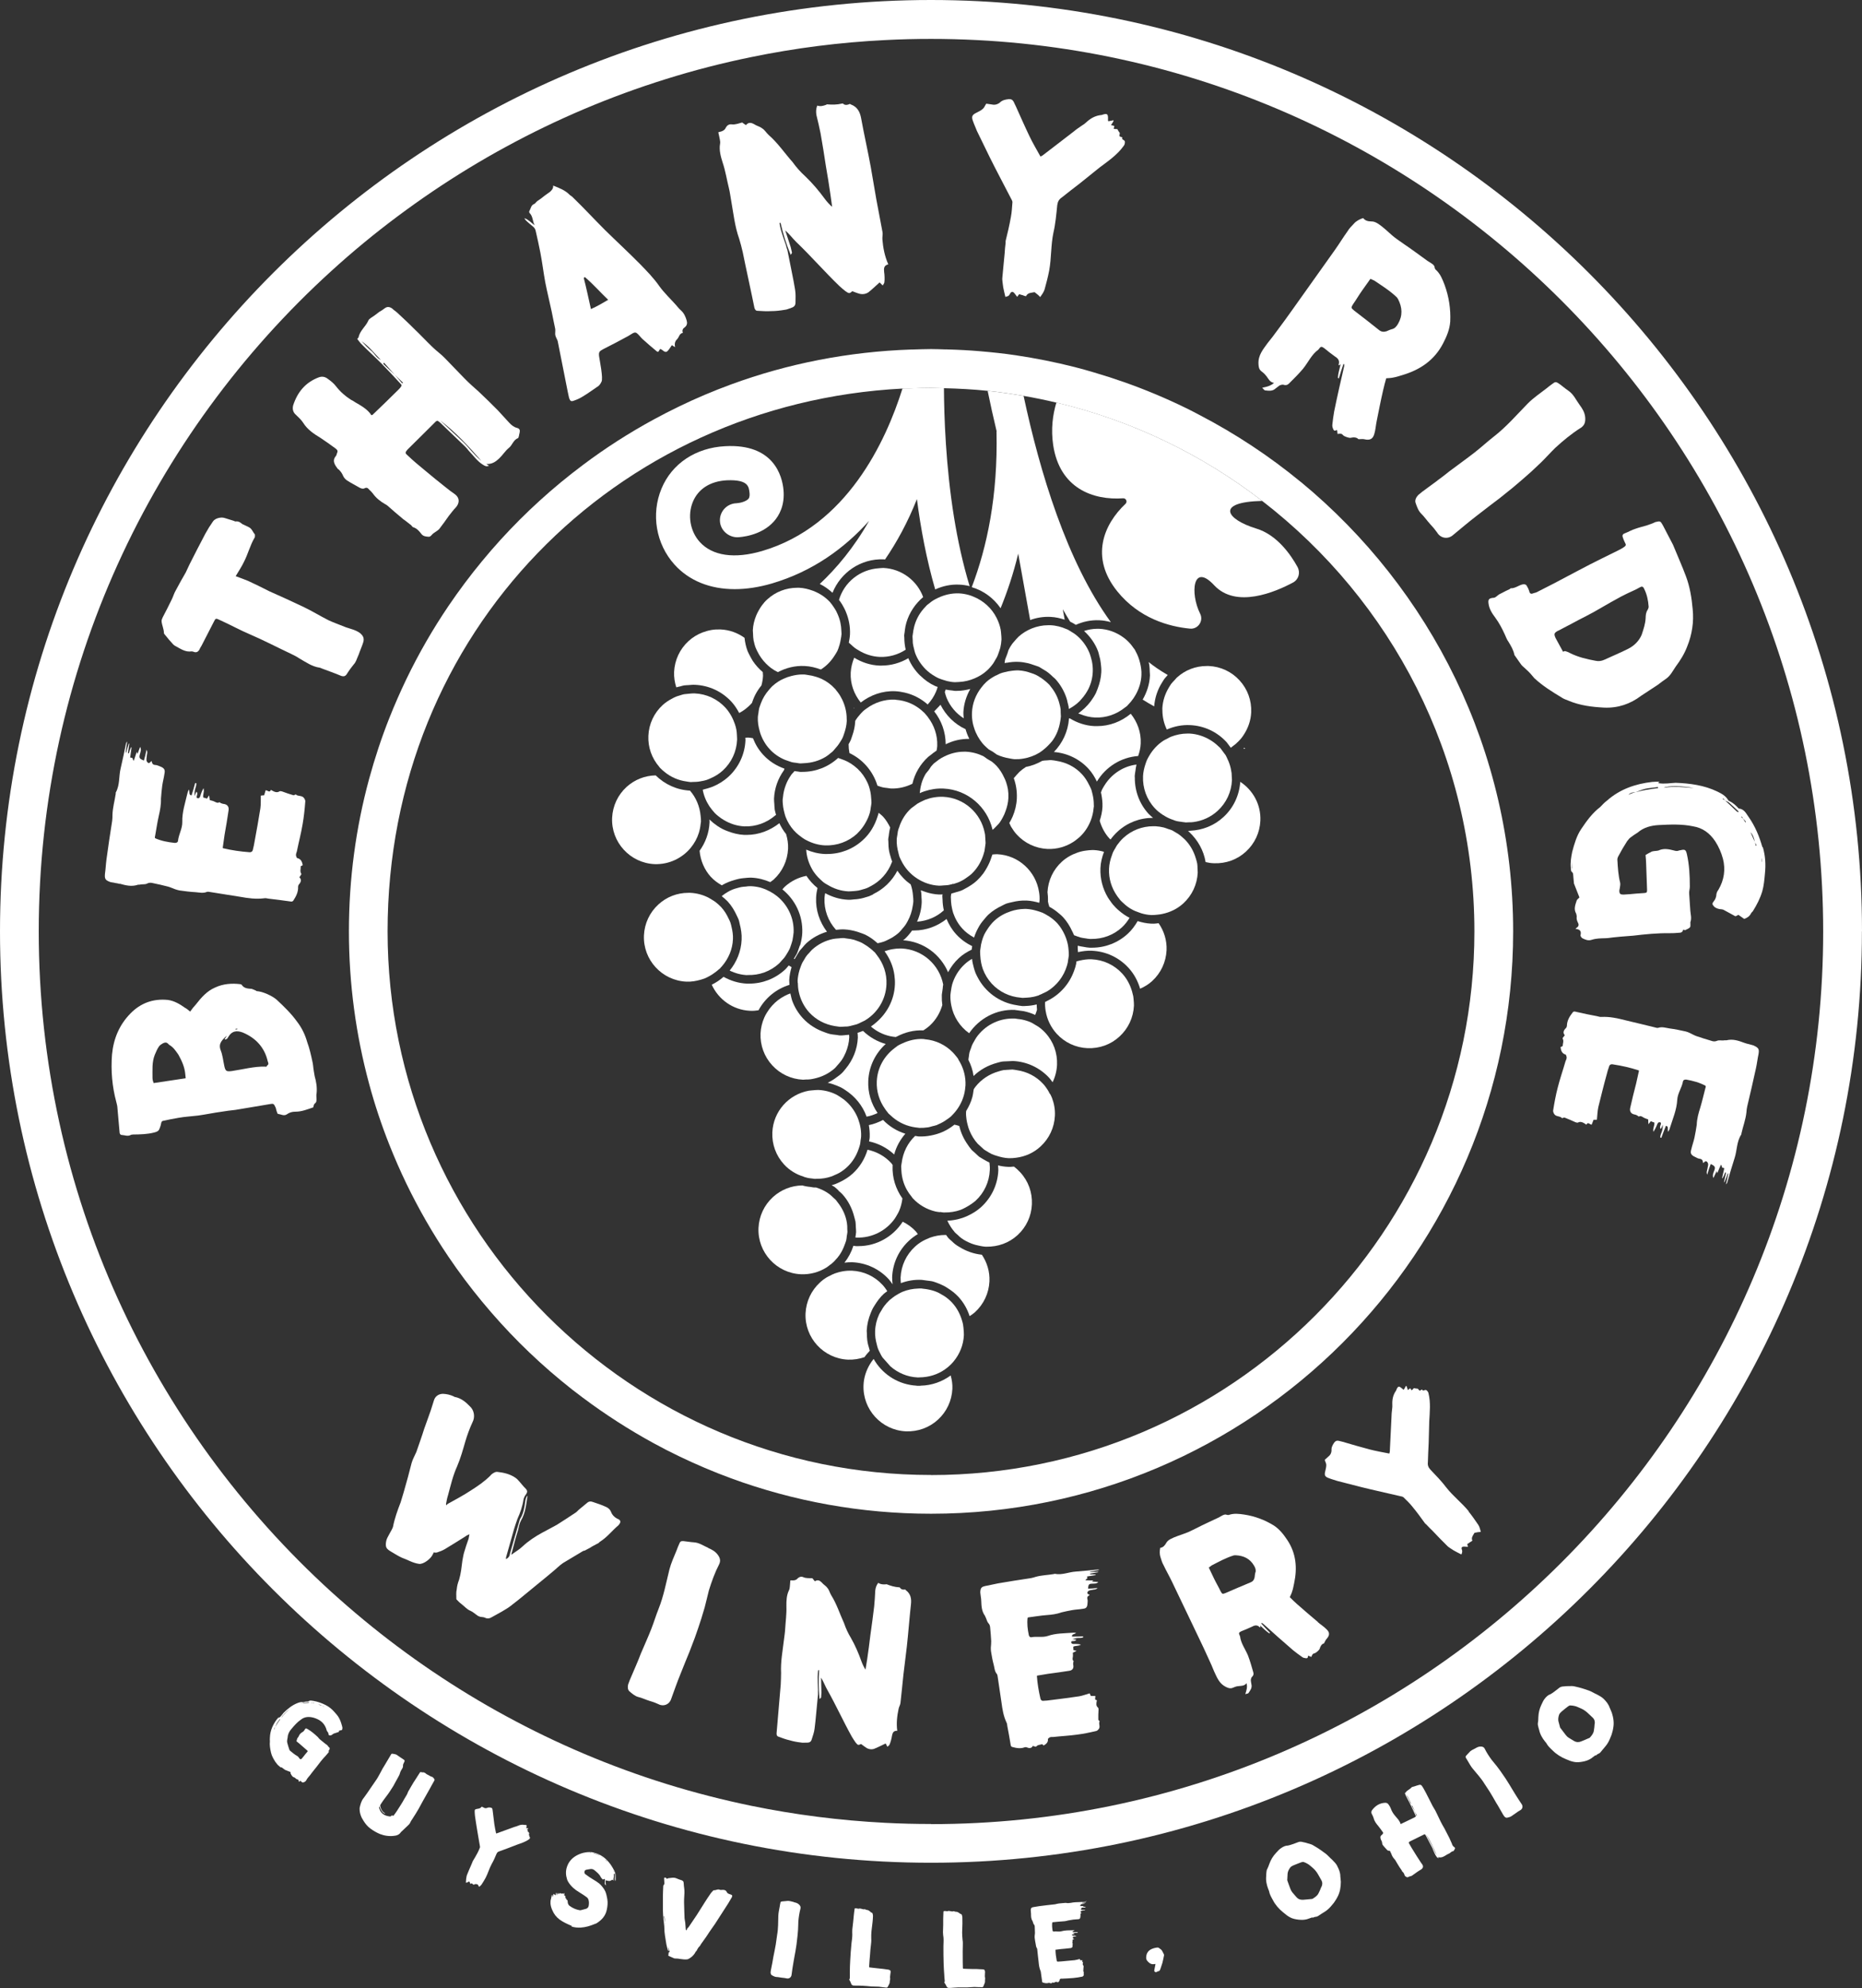 <?xml version="1.0" encoding="UTF-8"?><svg id="Layer_2" xmlns="http://www.w3.org/2000/svg" viewBox="0 0 255.67 272.87"><rect x="0" y="0" width="255.67" height="272.87" fill="#333333" stroke="none"/><defs><style>.cls-1{fill:#fff;stroke-width:0px;}</style></defs><g id="Layer_1-2"><path class="cls-1" d="M178.18,77.85c-.92-1.68-2.81-4.44-5.69-5.31-4.1-1.25-5.7-3.64.82-3.79-8.23-6.35-17.82-11.02-28.26-13.5-.51,1.71-.76,3.66-.44,5.83.89,5.96,5.5,7.6,9.6,7.31.41-.03.63.48.33.76-2.99,2.82-4.91,7.33-1.12,12.02,3,3.71,7.08,4.83,9.97,5.11,1.11.11,1.9-1.06,1.4-2.05-1.4-2.8-1.02-7.07,1.92-3.91,3.01,3.24,8.39.94,10.84-.37.76-.41,1.03-1.35.62-2.11Z"/><path class="cls-1" d="M129.62,53.27c-.1,0-.21,0-.31,0-.15,0-.3,0-.45-.01-.34,0-.68-.03-1.03-.03-.97,0-1.93.04-2.9.07-.11,0-.22,0-.34,0-.22,0-.45,0-.67.02-2.31,7.35-7.69,18.89-19.26,22.3-3.81,1.12-6.85.68-8.59-1.25-1.31-1.46-1.69-3.67-.93-5.5.74-1.78,2.4-2.83,4.66-2.95,2.95-.12,3.03.87,3.12,1.76.05.55-.1.72-.15.78-.33.38-1.19.59-1.65.61-1.29.04-2.31,1.11-2.27,2.4s1.15,2.27,2.4,2.27c.32-.01,3.22-.15,5.02-2.18.71-.8,1.51-2.2,1.31-4.33-.18-1.91-1.34-6.36-8.01-5.99-4.04.21-7.31,2.38-8.74,5.82-1.46,3.51-.76,7.6,1.77,10.41,2.01,2.24,4.9,3.39,8.29,3.39,1.6,0,3.32-.26,5.1-.78,5.63-1.66,9.98-4.85,13.34-8.59-2.08,3.68-4.5,6.53-6.77,8.66.64.3,1.22.73,1.75,1.21,1.12-2.79,3.88-4.72,7.04-4.59.06,0,.11.02.17.02,1.63-2.38,3.13-5.13,4.38-8.29.52,4.03,1.32,8.3,2.51,12.4,1.01-.46,2.13-.72,3.31-.66.49.02.96.09,1.42.21-.96-3.16-1.65-6.41-2.14-9.42-1.15-7.11-1.37-13.89-1.39-17.8Z"/><path class="cls-1" d="M135.61,53.63c.37,1.8.78,3.67,1.24,5.58h-.02c.2,8.84-1.3,15.87-3.4,21.38,1.64.48,3.02,1.52,3.96,2.89.92-2.26,1.76-4.74,2.42-7.5l1.64,9.12c.89-.33,1.84-.48,2.82-.43.67.03,1.31.18,1.92.38l-.26-1.43c.33.58.67,1.14,1.01,1.7.27.12.52.28.78.44.99-.44,2.07-.68,3.22-.63.55.02,1.08.12,1.59.26-6.04-8.28-9.75-20.61-11.98-31.05-1.64-.28-3.29-.53-4.96-.7Z"/><path class="cls-1" d="M157.72,90.87c.04.16.08.32.1.49.04.27.04.55.05.82,0,.18.04.34.03.52-.05,1.19-.42,2.31-1,3.32.52.33,1.04.64,1.58.93.09-1.21.48-2.34,1.12-3.34.11-.17.2-.34.32-.49.12-.15.26-.29.39-.44.01-.01.02-.02.03-.04-.11-.06-.21-.13-.32-.19-.8-.47-1.57-1-2.31-1.59Z"/><path class="cls-1" d="M43.2,147.66c-.04-.23-.08-.42-.11-.65-.09-.5-.09-.94-.21-1.39-.19-.88-.39-1.76-.69-2.57-.3-1.06-.74-1.97-1.41-2.84-.78-1.09-1.79-2.07-2.79-3-.61-.53-1.9-1.13-2.74-1.18-.04,0-.05-.03-.09-.06-.17-.09-.38-.17-.6-.25-.44-.04-1.03-.02-1.37-.55,0-.04-.09-.06-.17-.09-1.18-.15-2.39-.06-3.49.46-1.1.47-1.9,1.37-2.64,2.33-.27.29-.53.61-.78.97-.28-.23-.47-.4-.69-.51-.72-.51-1.48-.97-2.37-1.09-2.02-.2-3.73.42-5.14,1.86-1.54,1.58-2.32,3.46-2.53,5.64-.17,2.21.02,4.4.59,6.51.09.3.15.61.16.88.11,1.05.17,2.11.28,3.16,0,.28.09.5.36.49.36.02.79.22,1.19-.01.07-.05.19-.03.31-.06.99-.01,1.98-.03,2.92-.28.38-.1.6-.18.73-.56.08-.21.16-.42.2-.67.04-.2.1-.33.25-.36.76-.17,1.45-.3,2.14-.42.88-.16,1.79-.2,2.68-.31,1.08-.15,2.15-.38,3.2-.52.62-.11,1.24-.18,1.94-.26,1.58-.28,3.16-.51,4.77-.8.42-.07.51-.05.7.39.1.14.11.38.19.6.07.15.11.38.18.36.41.05.81.33,1.2.07.39-.27.73-.37,1.2-.37.87,0,1.65-.33,2.44-.59.05-.17.08-.41.19-.51.32-.21.26-.52.25-.84,0-.2-.03-.39.02-.56.09-.85-.05-1.62-.27-2.41ZM21.1,148.66c-.08-.22-.15-.41-.16-.69.01-1.07-.1-2.16.31-3.19.17-.38.33-.81.59-1.17.13-.18.34-.3.52-.41.4-.19.57-.14.87.2.58.33.9.83,1.27,1.36.46.83.85,1.68.94,2.65.03.19.02.35.06.58-1.47.22-2.94.44-4.4.66ZM32.35,141.21l.23-.04s-.02.08-.02.12c-.08.01-.16-.01-.24,0,0-.04.03-.08.03-.08ZM36.56,146.41s-.08.01-.12-.02c-1.55-.04-3.1.39-4.61.61-.74.09-.87.03-1.03-.69s-.22-1.47-.5-2.17c-.37-.97.26-1.43.84-2.01-.06.09-.09.17-.15.27-.03.05-.1.14-.15.26.28.03.41-.15.47-.28.51-.92,1.22-.97,2.02-.67,1.8.75,3.02,2.08,3.44,3.99.06.11.09.26.07.38-.06.09-.2.19-.26.32Z"/><path class="cls-1" d="M16.41,121.28c.83.23,1.63.45,2.5.16.08-.03.26,0,.42-.05.27-.04.6.01.84-.11.28-.15.55-.15.84-.07.73.14,1.39.31,2.08.48.29.08.64.24.97.36.18.06.4.13.58.16.7.1,1.44.2,2.22.24.52.04,1.03.18,1.55-.04.16-.05.34.01.52.03,1.36.23,2.72.42,4.08.65,1.06.19,2.13.34,3.25.2.19-.05.41.02.63.05.93.1,1.92.24,2.88.37.19.03.36.09.51-.11.38-.59.69-1.18.65-1.9.02-.11.03-.22.12-.32.27-.3.4-.66.06-.97.11-.21.32-.41.26-.49-.22-.33-.05-.68-.08-1.03.08-.06.2-.08.28-.15-.08-.46-.25-.86-.76-.97-.07-.01-.15-.25-.17-.36-.01-.19.06-.41.12-.55.25-1.24.58-2.48.79-3.73.18-1.03.29-2.07.37-3.15.01-.11-.07-.31-.17-.44-.28-.42-.8-.19-1.13-.5-.03-.04-.25.15-.35.1-.54-.15-1.01-.33-1.55-.52-.11-.02-.25-.07-.34-.01-.37.25-.76.05-1.18-.2-.18.46-.46.05-.72.05-.07.25-.15.51-.21.69-.19.01-.34.03-.46.05-.01.64.02,1.21-.06,1.76-.25,1.51-.5,3.01-.79,4.52-.06.41-.14.73-.23,1.1-.04.3-.25.42-.54.38-1.19-.09-2.37-.26-3.5-.53-.07-.01-.11-.05-.11-.05.09-.63.17-1.18.25-1.77.2-1.14.4-2.28.56-3.42.07-.51-.22-.82-.74-.86-.11-.02-.25-.07-.36-.12-.07-.05-.17-.14-.17-.1-.25.15-.45.01-.67-.09-.17-.1-.43-.14-.65-.21,0-.23-.06-.38-.09-.65-.14.21-.2.31-.29.45-.18-.06-.36-.13-.51-.15-.09-.43.19-.8.03-1.28-.11.21-.16.32-.21.42-.11.25-.18.5-.25.72-.07.21-.23.3-.44.2-.15-.25.23-.57-.07-.87-.11.21-.17.39-.24.61-.03-.34-.02-.64.06-.93.08-.29.19-.54.16-.84-.07-.01-.11-.02-.15-.02-.15.54-.31,1.12-.5,1.7-.44-.06-.2-.48-.37-.81-.11.25-.16.35-.19.5-.3,1.31-.75,2.6-.71,3.96.02.91-.5,1.7-.59,2.59-.03.22-.23.27-.42.28-.96-.1-1.88-.27-2.73-.65-.02-.12-.05-.19,0-.26.17-.92.3-1.88.51-2.79.18-.77.33-1.57.3-2.37.05-.63.1-1.23.18-1.82.08-.55.23-1.06.3-1.61.1-.47.02-.71-.43-.93-.28-.11-.6-.27-.83-.27-.37-.01-.45-.25-.49-.52-.08.02-.11.02-.12.06-.14.17-.26.27-.43.13-.1-.09-.19-.25-.17-.4-.01-.19.05-.37.05-.6.03-.22.14-.43-.04-.76-.12.58-.23,1.06-.36,1.49-.6-.24-.7-.36-.55-.87.08-.33.24-.64.03-1.01-.12.32-.24.64-.36.96-.03-.08-.06-.12-.11-.28-.14.47-.27.83-.39,1.19t-.07-.01c-.06-.12-.08-.2-.11-.32-.1-.05-.18-.06-.33-.08.06-.41.13-.89.19-1.37-.04,0-.03-.04-.07-.05-.11.28-.23.57-.31.86-.04,0-.07-.05-.11-.05.06-.44.12-.89.18-1.29t-.07-.01c-.13.4-.23.8-.36,1.23-.04,0-.07-.01-.07-.01.07-.48.14-.96.21-1.51-.1.14-.14.17-.15.24-.24,1.13-.47,2.3-.75,3.47-.26,1.05-.09,2.24-.65,3.26-.05.07-.01.11-.02.19-.14.96-.42,1.9-.45,2.91,0,.26,0,.53-.04.82-.29,1.77-.54,3.54-.78,5.27-.09.67-.11,1.3-.21,2-.06.67.03.87.71,1.12.21.07.44.06.7.14.22.03.41.06.62.13Z"/><path class="cls-1" d="M47.46,86.08c-.79-.33-1.58-.59-2.35-.95-1.2-.61-2.31-1.3-3.56-1.89-1.51-.72-3.04-1.41-4.57-2.09-.47-.22-.96-.5-1.5-.75-.44-.21-.91-.43-1.41-.67-.52-.2-1.08-.43-1.71-.65.44-.74.84-1.33,1.14-1.97.55-1.06.84-2.28,1.47-3.34.03-.07.05-.1.03-.15,0-.08.03-.23-.02-.3-.27-.29-.38-.76-.82-.97-.3-.15-.57-.27-.88-.42-.27-.21-.47-.39-.86-.37-.1.04-.23-.03-.33-.08-.4-.11-.86-.28-1.26-.39-.5-.16-1.3.04-1.59.48-.37.52-.73,1.1-1.05,1.69-.74,1.38-1.44,2.78-2.15,4.17-.19.41-.37.77-.54,1.15-.47.81-.93,1.62-1.38,2.48-.21.35-.32.76-.51,1.16-.4.84-.83,1.67-1.26,2.49-.08.17-.19.4-.16.59.06.56.32,1.06.32,1.59,0,.08.09.16.14.23.36.46.73.89,1.14,1.33.08.08.2.18.34.24.69.37,1.33.84,2.18.71.08,0,.24.03.34.08.32.11.55-.03.71-.28.08-.17.19-.41.32-.59.54-1.06,1.11-2.15,1.67-3.25.26-.54.29-.52.86-.25,1.43.64,2.76,1.39,4.17,1.98,1.88.81,3.63,1.73,5.48,2.6.44.21.87.42,1.25.68.88.5,1.7,1.1,2.74,1.26.12.01.25.08.32.11.91.35,1.8.65,2.69,1.03.28.09.5.07.7-.17.1-.12.18-.29.29-.44.27-.41.57-.76.89-1.18.08-.17.18-.29.23-.47.11-.24.19-.49.29-.69.19-.57.43-1.07.6-1.61.19-.57.03-.93-.41-1.31-.61-.45-1.3-.58-1.97-.81Z"/><path class="cls-1" d="M55.37,71.26c.05.05.13.08.19.13.29.23.62.49.89.69.11.1.16.26.29.28.51.17.8.51,1.1.9.24.34.61.38.9.4.34.07.47-.17.65-.36.08-.08.21-.16.34-.25.16-.11.39-.25.57-.43.46-.59.9-1.21,1.33-1.82.33-.4.61-.81.98-1.18.51-.59.52-1.3-.15-1.79-.4-.28-.86-.61-1.23-.92-.99-.79-1.96-1.56-2.9-2.36-.78-.64-1.59-1.31-2.31-2-.43-.36-.41-.44-.07-.84.05-.06.1-.11.16-.16,1.24-1.24,2.47-2.43,3.73-3.7.05-.05.1-.05.21-.11.13.07.27.15.4.28,1.13,1.08,2.24,2.14,3.36,3.22.22.21.41.44.57.65.65.67,1.14,1.4,1.91,1.88.35.23.51.28.87.16-.11-.05-.16-.1-.38-.25.82.06,1.34-.37,1.75-.75.49-.46.82-1.02,1.31-1.43.52-.38.63-1.15,1.31-1.37.02-.03.05-.16.1-.27.02-.13.05-.32.1-.48.07-.34.01-.55-.36-.65-.42-.1-.77-.38-1.1-.74-.51-.54-1-1.11-1.54-1.68-.86-.88-1.75-1.73-2.61-2.55-.67-.59-1.37-1.21-1.97-1.83-.89-.9-1.76-1.83-2.67-2.76-.49-.52-1.13-.97-1.67-1.49-.91-.87-1.75-1.78-2.67-2.65-.73-.75-1.48-1.41-2.18-2.08-.24-.23-.51-.38-.75-.62-.35-.23-.67-.28-1.03,0-.23.19-.47.33-.7.46-.39.3-.78.6-1.17.84-.15.11-.31.22-.36.38-.35.8-1.13,1.34-1.34,2.27-.02.08-.1.16-.18.24.22.26.38.52.57.7.92.93,1.89,1.8,2.78,2.7s1.73,1.81,2.56,2.71c.24.23.22.31-.04.63-.08.08-.15.16-.23.24-1.16,1.16-2.34,2.29-3.53,3.43-.03.03-.08.03-.16.06-.54-.83-1.42-1.31-2.25-1.79-.19-.13-.37-.25-.56-.33-.8-.51-1.47-1.1-2.07-1.87-.27-.36-.68-.7-1.08-.98-.38-.31-.8-.4-1.27-.23-1.85.7-2.93,2.04-3.52,3.85-.12.5-.03.95.4,1.31.35.33.76.72,1,1.11.57.91,1.46,1.5,2.37,2.05.69.46,1.37.94,2.06,1.45.35.28.3.39.15.76-.02.13-.07.24-.18.35-.38.51-.19,1,.25,1.57.03.08.11.15.22.21.27.26.46.54.6.88.11.26.33.47.54.62.51.33,1.1.63,1.63.94.24.13.48.25.74.14.31-.17.47-.06.66.17.19.18.35.33.51.54.44.62,1.03,1.08,1.69,1.46.11.05.24.13.35.23.7.62,1.4,1.23,2.12,1.82ZM66.1,63.26c-1.05-.85-1.78-1.96-2.75-2.83-.97-.93-1.94-1.8-2.91-2.73,2.12,1.61,3.91,3.57,5.66,5.56ZM50.94,48.12c-.46-.39-.89-.85-1.29-1.29,1.02.71,1.78,1.7,2.64,2.57-.61-.28-.86-.88-1.35-1.29ZM54.2,51.44c-.54-.51-1.05-1-1.59-1.52.05-.05.08-.08.13-.13.49.57.97,1.08,1.46,1.65.35.33.76.72,1.13,1.08-.03.03-.05.05-.1.11-.33-.41-.7-.83-1.03-1.19Z"/><path class="cls-1" d="M72.29,30.33c.24.21.5.45.79.68.27.19.45.44.49.75.21.94.44,1.92.62,2.88.27,1.38.43,2.77.68,4.11.27,1.38.6,2.68.88,4.01.17.79.31,1.61.49,2.4.03.28-.03.57,0,.8.06.35.28.61.34.87.22,1.2.5,2.44.72,3.63.14.65.69,3.57.84,4.16.15.43.28.52.66.37.4-.13.84-.33,1.22-.57.64-.38,1.31-.87,1.96-1.31.26-.14.44-.36.6-.7.29-.41-.27-3.11-.32-3.51-.07-.6.05-.7.57-.98,1.17-.58,2.32-1.2,3.43-1.8.2-.11.38-.25.64-.39s.45-.11.64.08c.24.21.43.49.69.73.65.58,1.3,1.16,1.96,1.69.07.05.12.06.2.06.06-.12.19-.27.25-.39.37.06.62.6.98.32.23-.21.4-.51.64-.85.09.08.2.14.44.27-.13-.56.04-.87.32-1.14.24-.26.25-.72.75-.82-.14-.35-.02-.58.29-.79.29-.24.33-.56.22-.92-.15-.51-.36-.99-.77-1.36-.24-.21-.46-.47-.7-.76-.74-.83-1.6-1.64-2.26-2.55-.77-1.11-1.69-2.05-2.64-3.03-1.58-1.6-3.24-3.13-4.85-4.71-1.46-1.46-2.87-2.99-4.36-4.43-.12-.15-.29-.23-.45-.36-.65-.67-1.44-.96-2.3-1.3.05.4-.2.65-.43.86-.21.16-.46.33-.7.5-.32.26-.68.54-1.06.78-.18.14-.28.36-.46.41-.41.18-.4.6-.61.92-.05.07-.03.27.04.31.46.47.38,1.11.68,1.67-.5-.37-.84-.78-1.41-.98.09.17.14.26.28.36ZM80.32,38.04c1.16.98,2.08,2.06,3.19,3.11-.8.47-1.51.89-2.37,1.27-.34-1.51-.62-2.88-.99-4.29.03-.02.13-.07.16-.09Z"/><path class="cls-1" d="M108.56,42.28c.43-.12.66-.31.67-.73,0-.61.05-1.18-.06-1.81-.16-1.11-.85-4.31-1.05-5.41-.08-.21-.16-.46-.2-.68-.23-.64-.47-1.35-.67-2-.1-.36-.17-.73-.22-1.02.04,0,.07-.05.14-.06.34,1.49.8,2.96,1.4,4.4.09-.13.19-.22.17-.33-.05-.26-.12-.47-.17-.73-.25-.75-.5-1.54-.75-2.29.58.5,1.04,1.14,1.54,1.62,1.97,1.88,3.97,4.17,5.9,6.02.27.25.54.47.85.72.48.33.55.32.91-.01.36.12.73.29,1.09.37.39.08.8,0,1.1-.2.53-.4,1.01-.9,1.57-1.38.09.1.23.23.42.42.12-.17.21-.3.23-.42.06-.31.03-1.1-.03-1.43-.05-.48-.05-.9.57-1.05-.5-1.12-.72-2.29-.81-3.45-.02-.34.07-.65.02-.95-.27-1.5-.58-3-.85-4.5-.26-1.47-.5-2.97-.77-4.48-.37-2.05-.94-4.56-1.31-6.62-.16-.92-.52-1.61-1.41-1.94-.08-.02-.12-.05-.13-.09q-.45.23-.78.1c-.09-.06-.22-.19-.29-.14-.73.17-1.37.17-2.1.11-.03,0-.07.05-.1.06-.39.15-.79.26-1.23.11-.18.49-.18.9-.1,1.34.16.65.43,1.78.56,2.47.27,1.5.5,2.97.73,4.49.24,1.32.44,2.65.63,3.94.07.56.16,1.11.23,1.66-.36-.31-.69-.67-.99-1.07-.8-1.1-1.72-2.19-2.72-3.14-.63-.57-1.21-1.22-1.71-1.92-1.1-1.24-2.03-2.63-3.29-3.73-.32-.28-.54-.7-.88-.9-.35-.28-.78-.35-1.13-.59-.42-.23-.77-.28-1.11.13-.22-.15-.38-.23-.52-.36-.47.12-.93.32-1.43.26-.35-.05-.62.11-.8.41-.13.33-.37.48-.69.58-.11.02-.22.04-.36.1.07.36.16.65.21.98.04.22.07.4.03.6-.15.86.09,1.73.35,2.55.4,1.18.58,2.39.87,3.55.14.54.2,1.14.3,1.65.32,1.8.5,3.58,1.11,5.29.18.57.34,1.23.48,1.81.37,1.86,1.24,5.8,1.61,7.66.08.25.19.42.45.41.61.04,1.23.08,1.86.04.61,0,1.23-.07,1.86-.18.3-.02.58-.18.83-.23Z"/><path class="cls-1" d="M154.07,19.06c.16-.39-.32-.16-.36-.43.01-.11.05-.33.05-.37-.16-.21-.25-.37-.34-.54-.11-.02-.3,0-.49-.03.02-.15.03-.26.09-.4-.18-.06-.29-.08-.47-.11.15-.24.28-.41.35-.59,0-.04.01-.07-.03-.08-.23.04-.46.09-.66.13-.03-.04-.07-.05-.07-.05-.01-.19,0-.3,0-.49-.02-.42-.16-.51-.54-.42-.12.02-.24.08-.32.1-.87.07-1.54.46-2.14,1.02-.17.16-.34.29-.55.41-.37.25-.79.53-1.13.82-1.39,1.05-2.79,2.17-4.18,3.21-.09.1-.25.15-.41.25-.54-.98-1.06-1.84-1.52-2.81-.64-1.33-1.24-2.7-1.87-4.1-.09-.16-.17-.36-.29-.61-.15-.28-.36-.39-.7-.36-.46.05-.89.14-1.24.5-.29.22-.64.32-1.05.23-.26-.04-.55-.08-.78-.11-.19.28-.27.56-.48.72-.26.23-.58.37-.86.52-.61.29-.72.54-.47,1.18.16.47.37.88.53,1.32.59,1.17,1.16,2.42,1.75,3.59.94,1.9,1.95,3.77,2.93,5.68.09.16.18.33.2.48-.06.67-.08,1.38-.21,2.04-.2,1.14-.46,2.23-.73,3.32-.01.07.01.19,0,.27-.07.48-.1.96-.13,1.41-.07.71-.13,1.39-.2,2.08-.04.43-.09.87-.12,1.29-.03.22.02.42.03.61.04.23.05.46.09.69.09.43.18.85.3,1.32.07-.02.11-.03.16-.05.29-.08.33-.12.46-.36.2-.39.43-.36.68-.02.1.13.19.25.32.42.14-.21.23-.3.28-.37.18.06.32.12.47.14.14.06.28.12.47.14.22-.5.74-.46,1.17-.55.3.23.54.41.77.67.24-.34.47-.65.6-1.04.23-.83.47-1.74.63-2.58.32-1.72.22-3.47.58-5.19.29-1.24.4-2.54.53-3.8.07-.48.22-.79.64-1.07.81-.64,1.61-1.28,2.45-1.91.89-.74,1.82-1.44,2.71-2.18,1.18-.89,2.43-1.73,3.31-2.96.13-.13.21-.42.17-.65-.02-.12-.41-.29-.4-.36Z"/><path class="cls-1" d="M173.9,51.63c.28.38.46.83,1.03.92-.19.19-.4.3-.61.39-.3.13-.63.2-1.01.28.19.18.3.35.38.36.52.05,1.04.15,1.48-.28.04-.04.1-.07.15-.11.12-.09.23-.19.35-.27.15-.08.38-.15.54-.12.37.13.62.03.87-.25.62-.61,1.26-1.25,1.84-1.94.71-.87,1.17-1.96,2.1-2.62.02-.03.04-.06.07-.09.26-.36.36-.38.73-.12.49.4.99.8,1.5,1.16.45.27.66.61.48,1.12,0,0,.04.07.07.1.05-.06.12-.1.21-.17-.15.67-.35,1.26-.38,1.88.03.02.08.01.14.06.21-.68.39-1.32.63-1.98.03.02.06.05.11.03-.02.08,0,.19-.01.27-.48,2.08-.96,4.17-1.38,6.24-.11.61-.19,1.24-.25,1.83-.02.17.04.4.13.59.1.25.25.23.47.11,0,0,.03.02.06.04.03.15.03.34.06.5.47-.08.58-.04.78.19.16.16.78.37.99.34.44-.1.84-.09,1.1.19.32,0,.58-.05.78,0,.78.19,1.2-.01,1.4-.74.17-.56.2-1.18.32-1.74.29-1.44.56-2.84.89-4.26.12-.55.27-1.09.42-1.62.34-.03.66-.03,1-.11.41-.07.84-.22,1.25-.34,2.44-.73,4.38-2.05,5.57-4.36.48-.93.89-1.88.97-2.97.08-1.72-.18-3.42-.77-5.03-.29-.75-.57-1.51-1.21-2.09-.09-.06-.14-.19-.16-.29-.02-.29-.2-.42-.42-.57-.18-.13-.38-.23-.57-.36-1.09-.78-2.16-1.59-3.28-2.34-.51-.37-1.08-.73-1.56-1.15-.65-.56-1.24-1.16-1.99-1.64-.29-.17-.53-.29-.9-.28-.4-.01-.81-.08-1.09-.46-.46.13-1,.43-1.26.75-.34.35-.66.67-.91,1.09-.59.82-1.09,1.65-1.67,2.47-1.92,2.7-3.85,5.41-5.77,8.11-.73,1.03-1.45,2.03-2.19,3.01-.43.61-.87,1.16-1.32,1.72-.63.88-1.32,1.67-1.26,2.86.02.42.07.74.38,1,.27.2.52.42.7.68ZM185.79,41.75c.45-.64.82-1.29,1.28-1.93.35-.49.71-1,1.1-1.55.24.12.43.17.55.25,1.05.71,2.16,1.4,3.08,2.29.07.1.14.19.18.27.57,1.13.64,2.24-.02,3.37-.21.36-.45.64-.84.73-.28.07-.5.19-.75.29-.41.12-.73.07-1.05-.2-1.14-.9-2.25-1.79-3.38-2.64-.46-.38-.44-.41-.15-.88Z"/><path class="cls-1" d="M197.37,65.96c-.68.52-1.39,1-2.07,1.52-.17.14-.34.28-.55.45-.29.29-.49.7-.39,1.05.17.49.37,1.09.74,1.47.46.44.83,1,1.29,1.5.34.35.64.72.95,1.15.46.78,1.47.96,2.17.34.54-.45,1.12-.93,1.69-1.4,1.06-.88,2.2-1.73,3.29-2.58.48-.35.91-.71,1.4-1.06.63-.52,1.29-1.02,1.89-1.52.83-.69,1.67-1.43,2.45-2.12.47-.43.93-.87,1.36-1.28.7-.68,1.32-1.39,1.96-2.01,1.1-1.01,2.25-1.96,3.49-2.74.54-.34.68-.81.62-1.48-.07-.67-.39-1.17-.77-1.69-.49-.66-.81-1.45-1.56-1.95-.42-.28-.84-.66-1.29-.97-.35-.24-.5-.26-.82,0-.34.23-.6.45-.89.68-.88.68-1.79,1.29-2.55,2.06-1.55,1.58-2.95,3.22-4.69,4.56-.91.71-1.73,1.48-2.61,2.16-1.12.87-2.31,1.72-3.47,2.59-.52.43-1.06.83-1.63,1.25Z"/><path class="cls-1" d="M215.32,96.15c1.63.69,3.27.88,4.95.97,1.88.08,3.58-.49,5.08-1.63.72-.49,1.52-.98,2.27-1.49.4-.3.79-.61,1.2-.88.58-.43.87-1.05,1.29-1.66.61-.81,1.18-1.73,1.55-2.71.68-1.66.94-3.42.76-5.14-.13-1.54-.39-3.1-.93-4.53-.52-1.4-1.15-2.79-1.77-4.31-.42-.83-.91-1.72-1.38-2.65-.36-.61-.33-.63-1.03-.47-.1.05-.24.11-.37.17-.32.11-.56.21-.84.3-.51.15-1.06.28-1.55.46-.51.15-.92.42-1.41.6-.29.09-.41.27-.33.52.06.22.18.49.29.73.2.36.2.44-.14.68-.26.16-.51.32-.78.44-.76.39-1.51.73-2.27,1.12-1,.5-2.07,1.03-3.09,1.58-1.16.61-2.31,1.22-3.5,1.85-.76.39-1.56.8-2.33,1.19-.17.08-.37.09-.57.18-.25.07-.4-.06-.44-.33-.08-.25-.17-.46-.31-.68-.11-.24-.3-.31-.61-.25-.55.13-1.02.55-1.6.53-.05-.02-.12.1-.19.13-.37.17-.71.33-1.07.53-.17.08-.41.19-.58.35-.24.19-.35.32-.68.31-.5.07-.63.25-.55.78.09.74.5,1.37.94,1.95.54.74.95,1.53,1.32,2.35.14.3.26.66.47.93.35.58.68,1.12.82,1.8.03.07.06.14.12.19.25.38.57.8.83,1.18.1.12.24.26.37.36.23.23.49.43.73.69.23.22.45.53.69.79,1.15,1.07,2.45,1.87,3.76,2.66.24.17.59.3.89.41ZM213.97,86.56c.59-.31,1.19-.63,1.85-.97,1.31-.72,2.66-1.34,3.98-2.14.9-.54,1.85-1.05,2.77-1.56.56-.3,1.17-.58,1.74-.84.27-.13.51-.23.8-.41.32-.19.49-.18.64.16.39.77.56,1.59.62,2.42.03.15-.06.32-.12.46-.25.36-.28.74-.29,1.16-.04.8-.29,1.52-.55,2.3-.38.87-1.04,1.5-1.87,1.92-1.03.52-2.17.99-3.25,1.49-.37.17-.79.24-1.21.14-1.21-.22-2.4-.5-3.51-1.06-.21-.11-.43-.21-.66-.27-.08,0-.19.04-.29.09-.33-.63-.69-1.24-1.02-1.87-.26-.58-.21-.72.35-1.02Z"/><path class="cls-1" d="M241.99,116.27c-.41-1.46-.99-2.86-1.87-4.12-.34-.45-.59-1.1-1.35-1.18-.08-.03-.12-.1-.16-.14-.33-.34-.66-.64-1.1-.86-.08-.03-.16-.06-.2-.13-.36-.64-.95-.92-1.5-1.2-1.81-.87-3.78-1.13-5.73-1.2-.75.03-1.52.19-2.35.05,0,0,0-.04-.04-.03.03-.04.03-.08.21-.17-.41,0-.75,0-1.05.03-2.29.26-4.43,1-6.19,2.56-.35.26-.62.55-.93.88-1.08.82-1.87,1.91-2.62,3.03-.62.92-.93,2-1.23,3.12-.15.73-.27,1.45-.19,2.23.02.18,0,.45.13.51.2.17.18.32.2.5.01.11.02.22.03.37.02.26.05.48.07.74.25.65.5,1.3.75,1.91-.13.16-.31.26-.37.41-.2.62-.44,1.2-.08,1.81.05.11.06.26.08.4-.05.27.02.56.15.81.14.25.16.47-.08.68-.07,0-.11.09-.24.21.64.05.82.33.69.87-.03.12.15.36.27.42.39.19.78.37,1.26.21.65-.21,1.25-.2,1.85-.22.37,0,.71-.07,1.08-.11.3-.03.67-.07,1-.1.59-.06,1.19-.08,1.78-.14,1.67-.2,3.3-.36,4.95-.34.45,0,.9-.01,1.34-.06.26.01.52-.09.56-.43.12.02.23.09.27.08.21-.13.5-.2.67-.4.1-.12.04-.38.06-.57,0-.04,0-.07-.01-.11.21-.54.04-1.09,0-1.57-.04-.78-.12-1.56-.16-2.38-.03-.29.09-.64.09-.94,0-1.54-.07-2.99-.4-4.45-.14-.62-.26-.72-.92-.55-.03,0-.07,0-.11.01-.29.14-.51.09-.82,0-.62-.16-1.26-.29-1.91-.04-.25.14-.59.1-.88.16-.11.01-.26.06-.36.15-.25.1-.43.23-.68.37.03.37.08.82.08,1.19.04,1.19.09,2.43.13,3.62,0,.34-.07.38-.41.41-.37.04-.67.03-1.04.07-.56.05-1.19.12-1.78.14-.45,0-.57-.09-.58-.54.02-.15.05-.27.07-.38.02-.23.1-.46.04-.72-.25-.99-.32-2.07-.38-3.15-.01-.15.07-.38.17-.54.35-.67.73-1.31,1.19-2.03.14-.13.23-.32.41-.45.35-.26.66-.48,1.02-.7.83-.72,1.85-.97,2.86-1.03,1.6-.08,3.17-.16,4.74.17,1.33.21,2.3.94,3.05,2.06.48.74.82,1.53,1.06,2.4.37,1.46.17,2.9-.63,4.26-.17.2-.29.51-.29.81-.05.27-.14.5-.3.7-.3.37-.29.48.04.82.16.13.36.23.59.28.16.06.45.03.65.12.52.29,1.07.57,1.63.89.11,0,.25-.1.43-.19.28.2.56.4.8.56.4-.15.72-.33.94-.77.06-.12.17-.2.24-.28.55-.88,1.02-1.79,1.3-2.75.22-.77.29-1.6.36-2.39.14-1.29.06-2.48-.29-3.68ZM215.83,119.18c0-.3.02-.6-.01-.86.03.26.06.55.05.86h-.04ZM226.12,108.39c-.52.09-1.03.21-1.54.34-.33.07-.69.21-.98.36.23-.28.6-.36.98-.36.4-.15.83-.34,1.3-.46.55-.13,1.15-.15,1.77-.25,0,.03,0,.07.02.15-.52.05-1.04.14-1.55.23ZM228.45,108.12c.57-.32,2.67-.26,4.12.04-1.4-.12-2.72-.29-4.12-.04ZM238.67,111.46s-.16-.06-.2-.09c-.58-.54-1.08-1.05-1.61-1.52-.12-.06-.2-.13-.32-.19,0-.04.03-.04.07-.08.08.1.16.17.25.27.2.13.43.18.6.35.45.41.86.78,1.28,1.19-.03.04-.07.05-.07.08ZM239.67,112.9c-.09-.18-.22-.35-.32-.53-.08-.1-.17-.17-.29-.24.07,0,.07-.04.11-.05.08.1.13.17.18.28.13.14.29.27.38.45-.04,0-.07.05-.07.08ZM240.36,114.22c.35.36.48.83.6,1.32-.22-.42-.38-.87-.6-1.32ZM241.07,116.06c-.01-.13-.05-.27-.07-.43.05.14.14.28.19.42-.04,0-.07,0-.11.01ZM241.88,118.27c.02-.15.01-.26,0-.41h.04c.01.15-.01.26,0,.41h-.04Z"/><path class="cls-1" d="M240.83,143.5c-.21-.08-.43-.1-.68-.19-.22-.05-.4-.09-.61-.17-.81-.3-1.59-.58-2.48-.36-.08.02-.26-.02-.42.02-.27.02-.6-.06-.85.04-.29.13-.56.11-.84,0-.72-.2-1.36-.42-2.03-.64-.28-.1-.62-.29-.93-.44-.17-.08-.38-.16-.56-.2-.69-.15-1.42-.31-2.2-.41-.52-.08-1.01-.26-1.55-.08-.16.04-.33-.04-.52-.08-1.34-.34-2.68-.64-4.02-.97-1.05-.27-2.1-.5-3.22-.45-.2.03-.41-.05-.63-.1-.92-.16-1.9-.38-2.84-.59-.18-.04-.36-.12-.51.08-.43.55-.78,1.12-.79,1.85-.02.11-.05.22-.15.31-.29.28-.45.63-.14.96-.12.2-.35.38-.29.47.19.35,0,.69,0,1.03-.09.06-.2.07-.29.13.05.47.18.88.69,1.03.07.02.13.26.15.38,0,.19-.09.4-.16.54-.35,1.22-.77,2.42-1.08,3.65-.26,1.01-.45,2.04-.62,3.11-.02.11.05.32.13.45.25.44.78.25,1.09.59.03.05.26-.13.36-.07.53.2.98.41,1.5.64.11.02.24.09.33.04.39-.22.76.02,1.16.29.21-.45.46-.01.72,0,.09-.25.19-.49.26-.67.19,0,.34,0,.46-.01.06-.63.08-1.2.2-1.75.37-1.48.73-2.97,1.14-4.44.09-.4.2-.72.32-1.07.06-.29.28-.4.57-.33,1.18.18,2.35.44,3.45.8.07.02.1.06.1.06-.14.62-.26,1.16-.39,1.75-.29,1.12-.57,2.24-.82,3.37-.11.51.16.84.68.91.11.02.24.09.34.15.07.05.16.15.17.11.26-.13.45.02.65.14.16.11.42.17.63.26-.01.23.03.39.04.66.16-.19.22-.29.32-.42.17.08.35.15.49.19.06.43-.25.79-.13,1.27.12-.2.18-.3.24-.4.13-.24.22-.49.31-.69.09-.21.26-.29.46-.17.13.26-.28.55,0,.88.12-.2.2-.38.28-.59,0,.34-.03.64-.13.93-.1.28-.23.52-.22.83.07.02.11.02.15.03.19-.53.4-1.1.63-1.65.44.1.16.49.31.83.13-.24.19-.34.22-.49.4-1.28.95-2.54,1.02-3.89.05-.91.63-1.65.79-2.54.05-.22.25-.25.44-.25.95.17,1.85.41,2.67.86.01.12.03.2-.02.26-.24.9-.45,1.85-.72,2.74-.24.75-.46,1.54-.48,2.34-.1.63-.19,1.22-.32,1.8-.12.54-.31,1.04-.43,1.58-.14.47-.08.71.36.96.28.14.58.32.8.33.37.05.43.29.45.56.08-.02.12-.01.12-.05.15-.16.28-.24.44-.09.09.1.17.27.14.41,0,.19-.08.36-.1.59-.05.22-.17.42-.02.76.17-.58.31-1.04.48-1.46.59.28.67.42.48.91-.11.32-.29.62-.11,1.01l.44-.94c.02.08.05.12.09.29.18-.46.33-.8.49-1.15t.07.02c.05.12.07.2.08.32.1.06.17.08.32.11-.09.4-.2.87-.3,1.35.04,0,.03.05.06.05.14-.27.28-.55.38-.83.04,0,.07.05.1.06-.1.44-.19.87-.28,1.28t.07.01c.16-.38.29-.78.46-1.2.04,0,.07.02.07.02-.1.47-.21.94-.33,1.49.11-.13.15-.16.17-.23.32-1.11.65-2.26,1.02-3.4.34-1.03.27-2.23.9-3.2.05-.07.02-.11.04-.18.21-.95.57-1.86.68-2.87.02-.26.04-.52.11-.82.42-1.74.81-3.48,1.19-5.19.15-.65.21-1.29.36-1.98.11-.66.04-.87-.62-1.17Z"/><path class="cls-1" d="M84.89,208.51c-.44-.21-.8-.52-.98-.98-.15-.39-.45-.62-.77-.74-.56-.26-1.11-.43-1.69-.63-.34-.14-.61-.1-.85.12-.39.31-.75.63-1.16.96-.14.13-.28.31-.47.41-.81.55-1.65,1.08-2.51,1.63-.63.36-1.34.71-2.01,1.08-.95.52-1.89,1.13-2.7,1.89-.44.43-.99.73-1.55,1.15.06-.24.08-.38.13-.5.25-.97.5-1.94.8-2.87.1-.45.19-.94.42-1.36.57-.97.69-2.08.85-3.16.04-.05.03-.14.01-.23-.17.23-.25.49-.28.75-.11.84-.24,1.7-.71,2.43-.06.08-.06.19-.1.29-.38,1.35-.8,2.71-1.18,4.07-.06.24-.14.45-.16.64-.1.24-.22.4-.52.53.03-.14.02-.19.03-.26.37-1.28.71-2.54,1.08-3.82.16-.48.3-.98.48-1.44.38-.83.69-1.72.83-2.65.04-.21.16-.48.28-.63.31-.41.3-.61-.07-.97-.26-.24-.49-.57-.73-.83-.19-.22-.43-.49-.68-.63-.73-.47-1.55-.65-2.36-.74-.14-.03-.34.02-.49.11-.19.1-.38.24-.51.41-.8.8-1.69,1.4-2.61,1.99-1.04.69-2.17,1.29-3.27,1.9-.04.05-.08.1-.13.18-.03-.06-.06-.13-.07-.17.08-.42.15-.84.28-1.23.36-1.33.67-2.69,1.24-3.94.48-1.12.8-2.28,1.13-3.42.26-.88.59-1.79.99-2.65.38-.71.24-1.65-.38-2.2-.54-.56-1.13-1.05-1.91-1.24-.11,0-.21-.04-.29-.1-.47-.23-.98-.34-1.49-.36-.57.01-1.05.33-1.22.88-.14.45-.28.91-.44,1.39-.31.84-.58,1.68-.9,2.52-.33,1.07-.72,2.13-1.08,3.19-.22.51-.5.98-.65,1.51-.24.86-.44,1.75-.7,2.63-.26.93-.51,1.85-.81,2.78-.42,1.08-.83,2.21-1.05,3.36-.12.43-.84,1.44-.92,1.91-.07.31-.11.68.02.93.1.24.43.44.65.57.47.27.93.58,1.46.82.79.28,1.52.74,2.36.85.61.1,1.67-.74,1.89-1.3.06-.08.09-.17.12-.27.19.02.33.05.48,0,.33-.11.7-.24,1.06-.45.95-.57,1.87-1.15,2.83-1.75.12-.11.29-.18.55-.3-.05.28-.09.49-.12.63-.23.63-.44,1.27-.62,1.89-.11.36-.15.73-.23,1.1-.11.84-.19,1.74-.45,2.62-.17.43-.29.86-.33,1.35-.1.4-.05.81-.05,1.24-.02.03.02.14.07.17.24.26.45.46.71.65.38.29.69.68,1.15.86.36.15.68.47,1.01.68.1.08.24.1.36.15.21.04.46.03.63.12.32.16.59.12.86-.03.47-.25.95-.52,1.44-.8.44-.27.84-.48,1.23-.79.72-.54,1.37-1.08,2.09-1.67,1.2-1.01,2.46-1.99,3.68-3.03.49-.39.91-.84,1.41-1.18.9-.56,1.79-1.05,2.69-1.61.1-.08.22-.08.37-.12h-.04c.15-.08.27-.15.4-.21.19-.1.38-.19.57-.33.28-.15.59-.31.93-.5.04-.05.1-.13.16-.16.97-.59,1.68-1.54,2.53-2.25.04-.05.08-.1.12-.15.23-.31.2-.53-.17-.73Z"/><path class="cls-1" d="M97.25,212.44c-.65-.27-1.23-.72-2-.76-.43-.02-.91-.12-1.37-.16-.36-.03-.49.03-.61.36-.15.32-.25.59-.36.89-.36.89-.76,1.73-.99,2.63-.46,1.84-.79,3.66-1.49,5.41-.37.92-.64,1.84-.99,2.73-.44,1.13-.96,2.27-1.45,3.42-.2.54-.42,1.07-.66,1.63-.28.68-.59,1.35-.87,2.03-.07.18-.13.36-.21.57-.09.34-.06.73.17.94.34.29.75.65,1.18.77.53.12,1.05.38,1.6.55.4.11.79.25,1.2.44.68.38,1.5.07,1.75-.69.21-.57.43-1.17.64-1.77.4-1.11.88-2.23,1.31-3.33.2-.47.37-.92.57-1.39.24-.66.51-1.31.74-1.94.32-.87.61-1.78.89-2.63.16-.52.31-1.04.46-1.53.22-.8.38-1.6.58-2.34.38-1.22.81-2.42,1.39-3.54.25-.49.16-.9-.19-1.36s-.8-.7-1.3-.91Z"/><path class="cls-1" d="M124.34,218.15q-.43.08-.66-.11c-.06-.07-.14-.21-.2-.18-.64-.04-1.17-.2-1.75-.43-.03,0-.07.02-.1.02-.36.02-.71.02-1.04-.21-.27.36-.37.7-.41,1.08-.03.58-.08,1.57-.15,2.17-.15,1.3-.33,2.57-.51,3.86-.13,1.14-.29,2.28-.45,3.39-.09.47-.14.95-.23,1.42-.22-.35-.4-.72-.55-1.12-.39-1.11-.87-2.22-1.46-3.25-.38-.62-.69-1.3-.93-2-.59-1.29-1.01-2.65-1.78-3.87-.19-.31-.27-.71-.5-.96-.22-.32-.56-.48-.78-.76-.29-.29-.56-.42-.95-.17-.14-.18-.26-.29-.34-.42-.42-.02-.84.03-1.24-.14-.27-.13-.54-.06-.76.14-.19.24-.42.3-.71.3-.1-.01-.19-.02-.32,0-.04.32-.03.58-.07.86-.02.19-.04.35-.12.5-.33.67-.36,1.44-.35,2.18.04,1.07-.11,2.11-.17,3.13-.02.48-.11.98-.16,1.43-.18,1.55-.48,3.06-.4,4.61,0,.52-.03,1.09-.05,1.6-.15,1.62-.42,5.06-.57,6.69,0,.23.05.39.27.45.49.18.99.37,1.52.49.5.15,1.03.25,1.57.31.25.06.51,0,.74.02.38.01.62-.09.72-.43.15-.5.34-.96.4-1.5.14-.95.36-3.75.47-4.7,0-.19-.02-.42,0-.61-.03-.58-.05-1.23-.05-1.81,0-.32.04-.64.07-.89.03,0,.07-.02.13-.02-.08,1.31-.08,2.63.06,3.96.11-.08.21-.14.22-.23.03-.22.01-.42.04-.64-.02-.68-.03-1.39-.05-2.06.35.55.57,1.19.87,1.7,1.15,2.03,2.23,4.4,3.35,6.4.16.28.33.52.52.8.31.39.37.4.75.21.27.19.53.41.8.57.3.16.65.2.95.11.54-.2,1.05-.49,1.63-.75.05.1.13.24.24.45.14-.11.25-.2.29-.29.12-.24.3-.9.33-1.18.08-.41.18-.75.73-.72-.14-1.04-.02-2.06.19-3.03.06-.28.22-.52.25-.78.15-1.3.27-2.6.41-3.91.14-1.27.33-2.57.47-3.87.2-1.78.36-3.98.56-5.75.09-.79-.03-1.45-.68-1.94-.06-.04-.09-.07-.08-.11Z"/><path class="cls-1" d="M150.81,236.04c-.02-.48.01-.91.03-1.4-.02-.1,0-.23-.08-.28-.3-.24-.23-.61-.14-1.01-.43-.03-.16-.36-.23-.58-.23,0-.45.01-.61,0-.06-.15-.11-.27-.16-.36-.52.15-.98.33-1.46.41-1.3.18-2.59.37-3.9.52-.35.06-.64.07-.96.09-.25.04-.4-.09-.45-.35-.23-1-.4-2.01-.47-3-.01-.06.02-.1.02-.1.54-.09,1.01-.17,1.51-.25.98-.13,1.96-.26,2.94-.42.44-.07.62-.4.51-.83-.02-.1,0-.23.01-.33.02-.07.07-.17.04-.17-.19-.16-.13-.37-.1-.57.04-.17,0-.39,0-.58.18-.06.3-.15.51-.25-.2-.06-.3-.08-.44-.12,0-.16.01-.33-.01-.45.33-.18.71-.05,1.05-.3-.2-.03-.3-.05-.4-.06-.23-.03-.46-.02-.65-.02s-.31-.11-.28-.31c.16-.19.52.04.7-.28-.2-.03-.36-.04-.56-.04.27-.11.52-.18.78-.19.26-.01.49.02.73-.09-.01-.06-.02-.1-.02-.13-.48.02-1,.04-1.52.03-.06-.38.34-.28.56-.51-.23-.03-.33-.04-.46-.02-1.15.09-2.32.06-3.42.44-.74.25-1.52.03-2.27.18-.19.03-.28-.11-.34-.27-.17-.81-.27-1.61-.17-2.4.09-.05.15-.09.21-.07.79-.1,1.61-.24,2.41-.3.67-.05,1.37-.13,2.01-.37.53-.12,1.03-.24,1.53-.32.47-.08.92-.09,1.4-.17.42-.04.59-.16.65-.59.02-.26.07-.56,0-.75-.08-.31.09-.43.3-.54-.04-.06-.05-.09-.08-.08-.17-.07-.28-.15-.21-.32.05-.11.16-.22.28-.24.15-.06.32-.05.5-.11.19-.03.39,0,.61-.23-.51.05-.92.09-1.31.09.04-.56.11-.67.57-.68.29-.02.59.03.84-.24-.29-.02-.59-.03-.88-.05.06-.04.08-.08.2-.16-.42,0-.75,0-1.07-.02v-.06c.07-.08.13-.12.22-.17.02-.1,0-.16-.02-.29.35-.06.76-.13,1.17-.19,0-.03.03-.04.02-.07-.26-.02-.52-.04-.78-.03,0-.03.02-.07.02-.1.38-.06.76-.13,1.1-.19v-.06c-.37,0-.72.02-1.11.02v-.06c.4-.07.81-.14,1.28-.21-.14-.04-.17-.07-.24-.06-.99.1-2.01.2-3.03.28-.93.06-1.86.5-2.83.31-.07-.02-.09.02-.16.03-.82.14-1.66.15-2.49.38-.22.07-.43.14-.68.18-1.52.22-3.03.47-4.51.72-.57.1-1.09.25-1.69.35-.56.12-.7.25-.73.87,0,.19.06.38.07.6.03.19.06.35.06.54.03.74.05,1.45.51,2.08.04.06.07.21.15.33.1.21.15.49.3.66.19.19.26.41.27.67.07.64.1,1.21.14,1.82.01.26-.03.59-.05.88,0,.16,0,.36.02.51.1.6.2,1.23.38,1.88.11.44.12.89.44,1.26.08.11.08.28.11.43.16,1.17.36,2.34.52,3.51.12.92.27,1.83.68,2.7.09.15.09.34.12.53.16.78.3,1.63.44,2.45.03.16.02.32.23.38.58.16,1.14.26,1.72.04.09-.02.19-.03.29.02.31.14.64.15.81-.2.2.03.42.16.47.08.21-.26.55-.22.82-.33.07.05.12.14.19.19.36-.19.64-.43.6-.88-.01-.06.16-.19.25-.24.15-.06.35-.06.48-.05,1.08-.12,2.17-.17,3.25-.32.89-.11,1.77-.29,2.67-.51.1-.02.24-.14.32-.25.27-.34-.05-.7.12-1.06.03-.04-.19-.16-.17-.26Z"/><path class="cls-1" d="M180.97,222.63c-.96-.82-1.9-1.6-2.83-2.43-.37-.32-.7-.65-1.04-.99.12-.27.25-.51.33-.8.12-.34.18-.72.26-1.08.46-2.13.29-4.14-.95-5.99-.5-.75-1.05-1.45-1.82-1.96-1.26-.78-2.63-1.29-4.09-1.51-.68-.1-1.37-.19-2.07.04-.09.04-.2.02-.29,0-.23-.1-.4-.02-.6.07-.17.08-.33.19-.5.28-1.04.5-2.09.96-3.11,1.49-.49.23-.99.51-1.51.69-.69.26-1.38.45-2.06.81-.25.15-.43.28-.58.56-.17.3-.4.58-.8.63-.09.4-.09.93.03,1.26.12.4.23.78.44,1.14.37.78.79,1.5,1.16,2.28,1.23,2.56,2.45,5.13,3.68,7.69.47.98.92,1.93,1.35,2.89.28.58.51,1.14.74,1.7.4.84.7,1.68,1.62,2.13.33.16.58.25.91.13.26-.12.53-.22.8-.24.4-.05.81,0,1.12-.4.15.53,0,.96-.17,1.5.21-.07.39-.08.43-.14.25-.37.54-.72.41-1.22-.04-.16-.06-.36-.08-.53,0-.14.05-.34.14-.46.25-.22.28-.45.17-.75-.2-.72-.42-1.46-.69-2.18-.36-.89-.99-1.69-1.1-2.66-.01-.03-.03-.06-.04-.09-.16-.34-.14-.43.21-.6.5-.2,1.01-.41,1.5-.64.39-.22.73-.24,1.04.1,0,0,.07,0,.1-.01-.03-.06-.03-.13-.04-.23.44.39.8.78,1.25,1.07.03-.01.05-.06.1-.08-.42-.43-.83-.84-1.22-1.29.03-.01.06-.03.07-.07.06.04.14.07.2.12,1.36,1.22,2.73,2.45,4.11,3.63.41.33.85.66,1.27.95.11.09.31.13.5.15.23.03.27-.1.28-.31l.06-.03c.13.05.27.12.4.16.14-.38.21-.45.47-.51.19-.05.61-.43.67-.6.11-.37.28-.67.6-.75.13-.24.21-.45.33-.58.46-.51.49-.9.02-1.35-.35-.36-.8-.64-1.17-.96ZM172.37,215.81c-.06.24-.07.46-.1.68-.08.36-.25.58-.58.7-1.15.48-2.27.95-3.38,1.44-.47.19-.49.16-.72-.25-.29-.61-.62-1.15-.91-1.76-.22-.46-.46-.95-.7-1.47.19-.12.3-.25.42-.31.97-.5,1.95-1.04,3-1.36.1-.01.2-.03.27-.02,1.08.05,1.95.45,2.52,1.42.18.3.29.6.2.93Z"/><path class="cls-1" d="M201.67,207.42c-.95-1.16-2.14-2.07-3.07-3.25-.65-.87-1.44-1.67-2.19-2.46-.28-.31-.4-.59-.35-1.02.03-.88.06-1.76.11-2.66.01-.99.07-1.99.08-2.98.07-1.26.21-2.54-.1-3.8-.01-.16-.16-.37-.33-.47-.09-.05-.41.11-.46.06-.16-.33-.28.12-.47,0-.06-.07-.19-.21-.21-.24-.23-.01-.38-.05-.54-.08-.07.06-.17.19-.29.3-.08-.1-.15-.17-.21-.28-.14.08-.21.15-.33.25-.08-.23-.11-.41-.19-.55-.02-.02-.04-.05-.07-.03-.1.18-.2.35-.28.5-.05,0-.07.02-.07.02-.13-.1-.19-.17-.32-.27-.28-.22-.42-.18-.57.12-.05.09-.08.2-.11.27-.44.61-.55,1.26-.52,1.96.01.2,0,.38-.03.59-.05.38-.09.81-.09,1.19-.09,1.49-.13,3.02-.22,4.51.02.11-.04.25-.07.4-.94-.19-1.79-.33-2.68-.56-1.22-.32-2.45-.68-3.71-1.05-.16-.03-.33-.09-.56-.14-.27-.06-.45.02-.63.26-.22.33-.4.65-.36,1.09-.02.32-.15.6-.43.81-.17.15-.36.32-.5.45.07.28.22.49.21.71,0,.29-.08.58-.14.85-.15.56-.04.77.51.96.4.16.78.25,1.15.38,1.09.27,2.23.58,3.32.85,1.76.44,3.55.82,5.33,1.24.16.03.31.06.42.14.41.41.86.82,1.21,1.27.63.76,1.2,1.54,1.76,2.32.04.05.13.1.17.15.28.31.58.6.85.86.68.72,1.34,1.41,2.03,2.08.13.14.28.22.41.32.17.1.33.22.5.32.33.18.66.36,1.03.54q.18-.37.08-.63c-.14-.35,0-.47.37-.45.14,0,.27.02.45.03-.06-.21-.07-.32-.09-.39.14-.08.26-.14.35-.23.12-.06.23-.12.35-.23-.2-.42.11-.74.29-1.07.32-.07.57-.12.87-.13-.09-.34-.16-.67-.35-.97-.42-.61-.87-1.27-1.34-1.84Z"/><path class="cls-1" d="M170.95,102.78h.02s-.07-.1-.11-.16c-.04.04-.07.09-.12.13.06,0,.16.03.21.03Z"/><path class="cls-1" d="M128.27,97.63c.99,1.25,1.58,2.82,1.58,4.52,1.01-.5,2.11-.76,3.25-.74-.22-.42-.39-.87-.52-1.33-1.5-.69-2.7-1.89-3.44-3.35-.3.32-.59.63-.87.91Z"/><path class="cls-1" d="M117.32,97.2s-.05-.07-.08-.11c.01.05.03.1.04.15.01-.02.03-.03.04-.05Z"/><path class="cls-1" d="M122.78,158.46c.28-1.08.83-2.04,1.53-2.86-1.15-.36-2.2-.99-3.06-1.89-.62.32-1.27.58-1.95.71.09.52.14,1.06.12,1.61,0,.22-.06.42-.09.63,1.3.27,2.47.89,3.45,1.79Z"/><path class="cls-1" d="M178.61,66.15c-4.27-3.52-8.93-6.6-13.88-9.18-.61-.32-1.21-.64-1.83-.94-2.8-1.37-5.69-2.58-8.66-3.62-1.31-.46-2.64-.88-3.98-1.28-.91-.27-1.81-.53-2.73-.76-2.64-.67-5.32-1.2-8.05-1.61-1.61-.24-3.24-.41-4.87-.55-1.5-.13-3.02-.21-4.54-.25-.07,0-.14,0-.22,0-.67-.02-1.34-.05-2.01-.05-.85,0-1.68.04-2.52.06-.05,0-.11,0-.16,0-8.67.29-17.01,1.94-24.77,4.79-2.45.9-4.84,1.91-7.17,3.04-1.16.56-2.31,1.15-3.45,1.77-3.4,1.85-6.65,3.93-9.72,6.24-1.03.77-2.03,1.56-3.02,2.37-1.97,1.63-3.87,3.35-5.68,5.16s-3.53,3.7-5.16,5.68c-1.63,1.97-3.17,4.03-4.61,6.15-2.16,3.19-4.09,6.54-5.78,10.04-.84,1.75-1.62,3.53-2.34,5.34-1.08,2.72-2,5.52-2.78,8.37-1.81,6.67-2.77,13.68-2.77,20.91s.97,14.24,2.77,20.91c.77,2.86,1.7,5.65,2.78,8.37.72,1.81,1.5,3.6,2.34,5.34,1.69,3.49,3.62,6.85,5.78,10.04,1.44,2.13,2.98,4.18,4.61,6.15,1.63,1.97,3.35,3.87,5.16,5.68s3.7,3.53,5.68,5.16c.99.82,1.99,1.61,3.02,2.37,3.08,2.3,6.33,4.39,9.72,6.24,1.13.62,2.28,1.21,3.45,1.77,2.33,1.12,4.72,2.14,7.17,3.04,8.57,3.14,17.81,4.86,27.45,4.86,44.07,0,79.93-35.86,79.93-79.93,0-24.81-11.36-47.01-29.16-61.69ZM127.83,202.44c-41.14,0-74.61-33.47-74.61-74.61s31.37-72.47,70.71-74.5c.22-.01.45-.01.67-.02.11,0,.22,0,.34,0,.96-.04,1.92-.07,2.9-.07.35,0,.69.02,1.03.03.15,0,.3,0,.45.01.1,0,.21,0,.31,0,2.02.05,4.02.16,5.99.36,1.67.17,3.32.42,4.96.7,1.51.26,3.01.57,4.48.92,10.43,2.48,20.02,7.14,28.26,13.5,17.7,13.65,29.13,35.05,29.13,59.08,0,41.14-33.47,74.61-74.61,74.61Z"/><path class="cls-1" d="M255.67,127.83C255.67,57.35,198.32,0,127.83,0S0,57.35,0,127.83s57.35,127.83,127.83,127.83,127.83-57.35,127.83-127.83ZM127.83,250.34c-2.11,0-4.21-.05-6.29-.16-6.26-.32-12.39-1.11-18.36-2.33-3.98-.82-7.9-1.83-11.73-3.02-7.67-2.39-15.01-5.51-21.96-9.29-1.74-.94-3.45-1.93-5.13-2.95-3.37-2.05-6.63-4.25-9.78-6.61-3.15-2.35-6.17-4.86-9.08-7.49C20.83,196.05,5.32,163.72,5.32,127.83S20.83,59.61,45.5,37.19c2.9-2.64,5.93-5.14,9.08-7.49,3.15-2.35,6.41-4.56,9.78-6.61,1.68-1.02,3.39-2.01,5.13-2.95,6.94-3.78,14.29-6.9,21.96-9.29,3.83-1.2,7.75-2.21,11.73-3.02,5.98-1.23,12.11-2.02,18.36-2.33,2.09-.11,4.18-.16,6.29-.16,67.55,0,122.51,54.96,122.51,122.51s-54.96,122.51-122.51,122.51Z"/><path class="cls-1" d="M46.95,236.85c-.1-.4-.24-.79-.44-1.13-.16-.28-.39-.52-.6-.76-.34-.39-.71-.69-1.15-.92-.54-.28-1.11-.49-1.71-.59-.23-.02-.48-.13-.71.07-.03.01-.06,0-.08.01-.19,0-.37.02-.55.08-.03.01-.06.03-.09.02-.29-.07-.53.03-.76.11-.75.29-1.36.79-1.92,1.34-.19.23-.36.49-.63.7,0,0-.01,0-.02,0,0-.02-.01-.03,0-.11-.11.12-.21.22-.28.31-.55.74-.92,1.56-.95,2.5-.02.17-.01.33,0,.51-.06.54.04,1.07.16,1.59.1.43.33.82.57,1.21.17.24.35.47.6.67.06.05.13.12.18.1.1-.01.14.03.2.08.04.03.07.05.12.09.08.06.15.12.24.18.26.11.52.21.76.3.01.08-.01.16.02.22.13.23.23.46.5.52.04.01.09.05.14.09.06.09.17.15.28.18.11.03.18.08.18.21-.02.02,0,.05,0,.13.19-.17.32-.15.44.04.03.04.15.06.2.04.16-.06.32-.13.41-.31.12-.25.29-.42.44-.6.1-.11.17-.22.26-.34.07-.09.16-.21.25-.32.15-.19.3-.37.45-.56.4-.54.8-1.06,1.26-1.53.12-.13.24-.27.35-.41.08-.07.12-.17.03-.28.04-.03.09-.04.1-.06.02-.1.08-.2.07-.3,0-.06-.1-.11-.15-.17-.01-.01-.02-.02-.03-.03-.1-.21-.31-.31-.46-.43-.24-.2-.49-.39-.74-.6-.09-.07-.16-.2-.25-.29-.45-.42-.89-.8-1.41-1.1-.22-.13-.28-.12-.41.12,0,.01-.02.02-.03.03-.04.12-.12.17-.22.24-.22.13-.43.29-.53.55-.03.11-.13.2-.19.3-.03.03-.05.09-.06.14-.04.1-.05.19-.08.3.12.09.26.2.37.3.36.31.73.64,1.09.95.1.09.09.13,0,.23-.09.12-.17.2-.27.32-.14.18-.29.38-.45.56-.12.13-.18.14-.32.02-.04-.05-.06-.09-.09-.13-.06-.07-.11-.16-.2-.21-.36-.2-.69-.47-1.02-.75-.05-.04-.09-.13-.11-.2-.1-.29-.18-.57-.27-.9,0-.07-.03-.16-.02-.24.02-.17.04-.32.08-.49.02-.44.22-.81.48-1.11.41-.49.82-.97,1.35-1.33.42-.33.9-.41,1.44-.32.35.06.67.18.99.35.53.29.89.75,1.07,1.35.01.1.07.23.16.31.06.09.11.18.12.28.02.19.06.21.25.21.08-.01.16-.04.24-.1.06-.03.13-.12.21-.15.22-.07.46-.16.7-.23.03-.03.04-.1.06-.18.14-.03.27-.06.38-.08.06-.16.1-.3.03-.48-.02-.05-.01-.1-.02-.15ZM38.44,242.45c-.09-.08-.17-.17-.25-.23.08.06.18.14.26.22h0ZM38.11,236.5c-.12.17-.22.36-.32.54-.07.11-.13.26-.16.38-.02-.15.06-.27.16-.38.06-.16.13-.34.22-.51.11-.19.27-.37.41-.58.01,0,.02.02.05.04-.13.16-.24.34-.36.51ZM38.67,235.74c.06-.25.65-.85,1.14-1.19-.42.37-.83.71-1.14,1.19ZM42.36,233.72c-.32.02-.6.02-.89.05-.05.02-.09.02-.14.04-.01,0,0-.02,0-.04.05,0,.1,0,.15,0,.09-.02.17-.07.27-.08.24-.02.46-.04.69-.05,0,.02,0,.03,0,.04-.02,0-.06.03-.08.03ZM42.9,233.73c-.05,0-.1,0-.15.02.02-.02,0-.03.02-.05.05,0,.09.01.13.03.07,0,.16-.01.23.01,0,.01,0,.03,0,.04-.08-.02-.16-.03-.24-.05ZM43.71,233.94c.2,0,.38.09.55.19-.18-.05-.36-.13-.55-.19ZM44.44,234.24s-.09-.06-.15-.1c.06.02.12.04.17.06,0,.01-.02.02-.03.04ZM45.31,234.61s-.07-.08-.12-.11h0s.07.06.12.1h0Z"/><path class="cls-1" d="M59.23,243.85s-.08-.03-.12-.06c-.1-.06-.21-.11-.32-.18-.08-.05-.12-.06-.2-.1-.17-.14-.34-.3-.58-.25-.05,0-.09-.02-.14-.03-.16-.03-.18-.02-.26.12-.12.17-.41.66-.53.83-.09.15-.2.3-.3.46-.23.37-.42.72-.63,1.08-.05.09-.12.17-.14.26-.1.33-.31.59-.47.88-.32.59-.7,1.16-1.07,1.74-.13.21-.3.41-.46.63-.13-.08-.23-.09-.32.03-.04.03-.1.05-.15.05-.47-.06-.89-.2-1.2-.58-.13-.15-.19-.34-.27-.53-.03-.07-.05-.17.02-.27.22.59.51.96.79.99-.02-.03-.02-.05-.02-.05-.38-.21-.56-.57-.65-.96-.01-.06-.01-.15.02-.2.12-.2.27-.41.41-.62.28-.39.59-.76.85-1.16.23-.38.51-.74.7-1.14.15-.27.29-.54.44-.8.1-.2.23-.38.28-.6.07-.26.2-.49.35-.71.05-.09.09-.21.07-.29,0-.16.03-.28.1-.39.03-.07.07-.15.1-.22.05-.09.03-.17-.03-.23-.19-.14-.4-.26-.58-.39-.08-.05-.14-.11-.22-.15-.13-.07-.23-.21-.4-.23-.12-.04-.26-.06-.41-.08-.08-.01-.14,0-.19.09-.19.34-.39.67-.6,1.01-.17.31-.38.62-.56.93-.22.42-.44.83-.67,1.23-.09.17-.21.32-.32.49-.25.37-.51.75-.77,1.12-.23.35-.47.69-.71,1.02-.07.08-.11.16-.18.24-.29.38-.41.85-.51,1.31,0,.01-.01.05,0,.07-.02.63.21,1.22.55,1.72.25.4.55.76.93,1.04.41.3.84.55,1.29.74.63.25,1.3.34,1.94.26.38-.03.74-.16.95-.5,0-.01.02-.04.04-.04.32-.31.63-.61.96-.91.09-.09.2-.19.25-.3.08-.19.21-.4.34-.58.31-.47.6-.94.87-1.41.24-.43.46-.87.7-1.28.26-.47.53-.92.78-1.38.17-.3.49-.91.66-1.19.05-.11.03-.17-.04-.25-.09-.14-.18-.25-.36-.29Z"/><path class="cls-1" d="M72.61,251.85s.06-.12.06-.14c-.03-.1-.05-.17-.06-.25-.04-.02-.11-.04-.18-.07.03-.05.04-.09.08-.14-.06-.05-.1-.06-.17-.1.09-.07.16-.12.2-.18,0-.01.01-.03,0-.03-.09-.01-.19-.02-.27-.03,0-.02-.02-.03-.02-.03.02-.07.04-.11.06-.19.04-.16,0-.21-.16-.22-.05,0-.1,0-.13,0-.34-.08-.64,0-.94.13-.09.04-.17.07-.26.09-.17.05-.36.11-.53.18-.66.23-1.32.49-1.98.72-.05.03-.11.03-.19.05-.09-.44-.18-.83-.24-1.26-.08-.59-.15-1.18-.22-1.79-.01-.07-.02-.16-.04-.27-.02-.13-.09-.19-.22-.22-.18-.04-.36-.05-.53.04-.14.05-.29.05-.43-.04-.09-.05-.2-.1-.28-.14-.1.08-.17.18-.27.22-.13.06-.27.07-.39.09-.27.04-.34.12-.32.39,0,.2.03.38.04.57.08.52.15,1.06.24,1.58.13.84.29,1.68.43,2.52.01.07.03.15.02.21-.1.25-.2.52-.33.75-.21.41-.45.8-.68,1.18-.01.03-.02.07-.03.1-.08.17-.15.36-.22.52-.19.42-.36.83-.53,1.25-.04.08-.04.16-.06.23-.01.09-.04.18-.05.28-.02.17-.03.35-.04.54q.19.01.29-.08c.12-.12.21-.08.26.07.02.06.04.12.07.2.08-.06.12-.09.15-.11.06.05.11.08.16.11.05.04.09.08.16.11.14-.16.34-.09.51-.07.09.12.16.22.21.35.13-.1.26-.19.35-.33.19-.29.39-.61.55-.91.33-.62.5-1.3.84-1.91.26-.44.46-.92.66-1.39.08-.17.18-.28.37-.33.38-.15.77-.29,1.17-.43.43-.17.87-.33,1.3-.5.56-.2,1.13-.37,1.62-.73.07-.03.13-.14.14-.23,0-.05-.12-.16-.11-.19.11-.13-.1-.1-.08-.2Z"/><path class="cls-1" d="M83.58,255.57c-.53-.64-1.17-1.07-1.98-1.28-.13-.05-.24-.07-.37-.08-.77-.06-1.48.12-2.14.5-.58.34-1.01.83-1.23,1.48-.21.58-.18,1.16,0,1.74.03.12.11.28.19.4.36.57.87,1.02,1.47,1.37.33.21.7.43,1.02.68.13.09.2.18.26.35.09.27.08.57.03.85-.04.21-.19.36-.39.41-.23.06-.47.13-.68.18-.05.01-.1.01-.15.01-.52-.09-.97-.29-1.4-.6-.13-.11-.23-.26-.25-.45-.02-.12-.02-.25-.05-.4-.03.04-.05.06-.09.08-.03-.09-.06-.18-.08-.25-.04-.02-.07-.03-.1-.04,0-.09,0-.19,0-.29-.06-.02-.11-.05-.16-.07,0-.11.01-.22.02-.36-.05.06-.1.09-.13.13-.14-.14-.35.08-.46-.13-.08.05-.13.11-.24.18,0-.08,0-.13,0-.16-.03,0-.05,0-.08,0-.03.1-.08.21-.13.33,0-.15,0-.28-.07-.39-.11.12-.03.27-.13.37-.07-.06-.14-.13-.25-.2-.06.15-.09.3-.12.42-.01,0-.03-.01-.03-.01-.01-.1-.04-.2-.06-.32-.05.09-.07.18-.07.24-.03.12-.06.25-.07.34-.03.13-.08.26-.07.37-.04.41.07.82.24,1.19.22.54.56.96,1.01,1.3.51.37,1.1.63,1.67.87,0,.01-.03.04-.05.06.32.16.93.19,1.27.17.69-.04,1.32-.24,1.95-.5.09-.03.16-.05.24-.1.71-.44,1.24-1.03,1.4-1.87.1-.47.15-.94.07-1.42-.09-.45-.15-.91-.4-1.3-.02-.04-.03-.06-.04-.08-.13-.17-.23-.33-.37-.48-.1-.12-.22-.24-.34-.33-.25-.19-.51-.36-.77-.51-.38-.23-.74-.46-1.07-.72-.13-.09-.18-.21-.15-.37.03-.16.13-.24.3-.27.14-.03.3-.05.47-.08.22-.05.42.01.6.15.33.28.68.54.86.94.06.1.14.19.23.29.06.07.12.06.2,0,.11-.05.17-.02.15.1,0,.16-.01.3-.03.45-.01.12.04.2.16.31-.02-.25-.08-.49-.02-.7.03.01.06,0,.09.02.25.06.47.14.69-.04.04-.03.12-.03.17-.05.03.04.06.07.1.12.01-.17,0-.3.04-.41.04-.15.04-.25.03-.38-.02-.09,0-.16.12-.2.01.1.04.19.04.28,0,.13-.03.23-.03.35-.02.14.02.26.03.39.01,0,.03.01.03.01.02-.06.05-.13.05-.19,0-.14.01-.3,0-.42.02-.28-.07-.55-.19-.8-.21-.42-.46-.83-.76-1.18ZM78.04,256.07h-.01s.02-.06.03-.09h.01s-.02.06-.03.09ZM80.24,254.37s0-.01,0-.02c.03,0,.07,0,.09-.02,0,0,0,.02,0,.03-.03,0-.05,0-.08,0ZM81.1,254.33s-.05,0-.08,0t.01-.03s.05-.01.07-.02c0,.02,0,.03,0,.05ZM82.3,254.65c-.27-.1-.53-.19-.81-.29t0-.03c.28.1.55.2.83.3t-.02.02ZM82.6,254.86v-.03c.08.06.15.1.21.15-.06-.04-.14-.08-.21-.12ZM83.3,255.44c-.07-.07-.15-.16-.23-.24.09.06.17.14.26.2,0,.01-.01.03-.03.04ZM83.95,256.27s0-.03,0-.06c0,.02.02.04.03.06,0,.01-.02,0-.03,0ZM84.31,256.94c-.03-.06-.07-.12-.1-.18h.02s.07.11.1.17c0,0,0,.01-.02,0Z"/><path class="cls-1" d="M99.78,259.66c-.11-.24-.3-.27-.53-.28-.16,0-.32.05-.44-.02-.29-.12-.53.12-.81.07-.01,0-.05.02-.05.03-.12.14-.28.27-.38.43-.28.39-.53.79-.79,1.19-.37.57-.72,1.16-1.09,1.73-.36.55-.74,1.11-1.12,1.66-.05.08-.12.14-.2.2-.03.1-.03.21-.17.27-.01-.07-.02-.11-.04-.16-.02-.3-.04-.61-.07-.91-.03-.24-.1-.48-.1-.74-.03-.53-.03-1.07-.05-1.59-.03-.59,0-1.16.04-1.75.02-.53-.08-.77-.1-1.3,0-.28-.12-.38-.38-.46-.19-.05-.36-.12-.52-.19-.22-.1-.44-.15-.68-.12l-.52.06s-.1.02-.14.06c-.1.1-.16-.15-.3-.15-.14.01-.16.04-.15.19,0,.17.03.33.03.5,0,.12.03.24-.09.33-.04.02-.04.11-.06.17-.01.44-.05.89-.05,1.34,0,.64,0,1.29,0,1.93.01.45.04.9.09,1.34.03.38.11.76.11,1.13,0,.68.14,1.34.24,2,.04.33.15.67.22.99.02.06.05.12.08.17.01,0,.03,0,.05-.02-.01-.14-.03-.3-.06-.44t.03,0c.06.2.12.4.17.61-.06.02-.09,0-.13.02-.02.16-.05.31-.05.48.22.1.43.18.64.28.1.04.18.09.3.09.25,0,.48.02.72.07.31.05.61.08.92.05.08-.01.17-.05.25-.09.05-.03.1-.08.17-.11.28-.16.62-.54.76-.86.01-.04.06-.06.1-.08.12-.25.25-.51.48-.71h0c.05-.08.11-.17.16-.27l.7-.98c.17-.25.34-.52.51-.77.23-.33.46-.64.68-.97.61-.94,1.22-1.88,1.83-2.84.17-.27.34-.56.5-.85.11-.22.03-.33-.21-.39-.2-.06-.41-.13-.49-.32ZM91.32,264.05c0-.06,0-.12-.02-.19-.04-.27-.09-.56-.15-.85.01,0,.05,0,.06,0,.02.28.11.56.09.85.02.06.03.12.05.18-.01,0-.03,0-.03,0Z"/><path class="cls-1" d="M109.02,261.06c-.32-.06-.63-.21-.99-.15-.2.03-.43.03-.64.06-.17.02-.22.06-.24.22-.04.16-.06.29-.08.44-.08.44-.18.86-.2,1.3-.03.88,0,1.74-.16,2.61-.08.46-.11.9-.19,1.34-.09.56-.22,1.13-.33,1.7-.04.27-.09.53-.14.81-.06.34-.14.67-.2,1.01-.01.09-.03.18-.04.28,0,.16.04.34.17.42.18.1.4.22.61.24.25,0,.52.07.78.1.19.01.39.04.59.08.35.11.69-.11.73-.48.04-.28.08-.58.12-.87.08-.55.19-1.1.28-1.65.05-.23.08-.45.13-.69.05-.32.11-.65.15-.96.06-.43.11-.87.15-1.29.02-.25.04-.51.06-.74.03-.39.02-.77.04-1.12.05-.59.14-1.18.29-1.75.06-.25-.02-.42-.22-.6-.2-.18-.43-.24-.68-.29Z"/><path class="cls-1" d="M122.05,270.34c-.27-.03-.53-.07-.8-.11-.4-.04-.8-.08-1.2-.13-.24-.03-.47-.06-.68-.08-.03-.06-.03-.08-.03-.09.03-.58.08-1.15.13-1.73.02-.39.06-.8.11-1.19.03-.31.08-.62.05-.94-.01-.33,0-.67.03-1,.04-.42.11-.83.15-1.26.03-.27.05-.56.06-.85,0-.12-.03-.24-.06-.33-.01-.05-.05-.11-.08-.11-.13,0-.19-.12-.27-.18-.1-.08-.21-.16-.35-.19-.1-.02-.18-.01-.25-.07-.04-.03-.12-.05-.16-.04-.27.07-.54-.2-.82-.06-.01,0-.04-.02-.07-.02-.09-.02-.18-.04-.27-.05-.15-.02-.19,0-.2.14-.05.31-.08.59-.11.89-.03.28-.05.56-.08.83-.03.34-.08.7-.12,1.04-.02.25,0,.48,0,.73,0,.39-.06.77-.11,1.16-.08.8-.14,1.61-.18,2.41-.03.54-.05,1.06-.05,1.6-.01.21,0,.42,0,.63,0,.14.01.27-.09.34.11.2.22.4.28.6.07.15.15.22.3.23.06.02.13,0,.18.01.36,0,.7,0,1.04.02.43.02.85.06,1.26.1.33.03.67,0,1.01.03.31.05.65.08.96.12.1.02.22.01.26-.09.1-.19.17-.29.25-.49.05-.13.02-.31.07-.46.04-.15,0-.27,0-.4.01-.24.06-.44.08-.67.03-.21-.06-.3-.27-.33Z"/><path class="cls-1" d="M135.24,270.59c0-.21-.08-.29-.29-.3-.27,0-.54-.03-.81-.04-.4,0-.8,0-1.21-.02-.24,0-.48-.02-.69-.03-.03-.06-.03-.07-.03-.09-.02-.58-.02-1.15-.02-1.73-.01-.39,0-.8.01-1.19,0-.31.03-.63-.03-.94-.04-.33-.05-.67-.06-1,0-.42.04-.84.04-1.27,0-.27,0-.57-.01-.85,0-.12-.05-.24-.08-.33-.02-.04-.06-.1-.09-.1-.13,0-.2-.1-.29-.16-.11-.07-.23-.14-.36-.15-.1-.01-.18,0-.26-.05-.05-.03-.12-.04-.16-.02-.27.1-.56-.15-.82,0-.02,0-.05-.01-.08-.01-.09-.01-.18-.03-.27-.02-.15-.01-.19.02-.19.15-.02.31-.03.6-.03.9,0,.28,0,.57,0,.83,0,.34-.02.7-.03,1.04,0,.25.04.48.07.73.03.39,0,.77-.01,1.16,0,.81,0,1.61.03,2.41.02.54.05,1.06.09,1.59,0,.21.03.42.05.63.02.13.04.27-.06.34.12.19.25.38.33.57.08.15.17.2.32.2.06.01.13,0,.18,0,.36-.02.7-.06,1.04-.07.43-.01.85-.01,1.27,0,.33,0,.67-.06,1.01-.06.31.02.66.03.97.03.1.01.22,0,.25-.11.08-.2.14-.3.21-.51.04-.14,0-.31.03-.46.03-.15-.02-.27-.03-.4,0-.24.02-.45.03-.67Z"/><path class="cls-1" d="M149.1,261.01c-.46.03-.94.06-1.42.07-.43,0-.88.2-1.32.09-.03-.01-.04,0-.07,0-.38.05-.78.04-1.17.13-.1.03-.2.06-.32.07-.71.07-1.42.16-2.12.25-.27.03-.51.1-.79.13-.26.05-.33.1-.36.39,0,.09.02.18.02.28.01.09.02.16.02.25,0,.35,0,.68.2.98.02.03.03.1.06.16.04.1.06.23.13.31.09.1.12.2.12.32.02.3.03.57.03.85,0,.12-.03.27-.04.41,0,.08,0,.17,0,.24.04.28.07.58.14.88.04.2.04.41.18.59.04.06.03.13.04.2.05.55.12,1.1.18,1.64.04.43.09.86.27,1.27.04.07.04.16.05.25.06.37.11.77.16,1.15,0,.07,0,.15.1.18.27.09.53.14.8.05.04,0,.09-.01.14.01.14.07.3.08.38-.08.09.02.19.08.22.05.11-.12.26-.09.39-.14.03.03.05.07.09.1.17-.08.31-.19.29-.4,0-.03.08-.08.12-.11.07-.02.16-.02.22-.01.51-.03,1.02-.04,1.52-.09.41-.04.83-.1,1.25-.19.04,0,.11-.06.15-.11.13-.15-.01-.33.07-.49.01-.02-.08-.08-.08-.13,0-.23.02-.42.04-.65,0-.05,0-.11-.03-.13-.13-.12-.1-.29-.04-.47-.2-.02-.07-.17-.1-.27-.1,0-.21,0-.29,0-.02-.07-.05-.13-.07-.17-.25.06-.46.13-.69.16-.61.06-1.22.12-1.83.17-.16.02-.3.02-.45.03-.12.02-.19-.05-.2-.17-.09-.47-.15-.94-.16-1.41,0-.03,0-.05,0-.05.25-.03.47-.06.71-.09.46-.04.92-.08,1.38-.14.21-.03.29-.17.25-.38,0-.04,0-.1.01-.15.01-.03.04-.08.02-.08-.09-.08-.05-.17-.03-.27.02-.08,0-.18.01-.27.09-.03.14-.06.24-.11-.09-.03-.14-.04-.2-.06,0-.08.01-.15,0-.21.16-.08.33-.01.49-.12-.09-.02-.14-.03-.18-.04-.11-.02-.21-.02-.3-.02-.09,0-.14-.06-.12-.15.08-.08.24.03.33-.12-.09-.02-.17-.02-.26-.03.13-.05.25-.08.37-.08s.23.02.34-.03c0-.03,0-.05,0-.06-.23,0-.47,0-.71-.02-.02-.18.16-.12.27-.23-.11-.02-.15-.03-.21-.02-.54.02-1.08-.01-1.6.14-.35.1-.71-.02-1.06.04-.09.01-.13-.06-.15-.13-.06-.38-.1-.76-.04-1.12.04-.02.07-.04.1-.03.37-.03.76-.08,1.13-.1.31-.01.64-.04.94-.14.25-.05.48-.09.72-.12.22-.03.43-.02.65-.05.19-.01.28-.07.31-.27.01-.12.04-.26.02-.35-.03-.15.05-.2.15-.24-.02-.03-.02-.04-.04-.04-.08-.03-.13-.07-.09-.15.02-.05.08-.1.14-.11.07-.02.15-.02.23-.05.09-.01.18,0,.29-.1-.24.02-.43.03-.61.02.03-.26.07-.31.28-.31.14,0,.27.03.39-.09-.14-.01-.27-.03-.41-.04.03-.02.04-.04.1-.07-.2,0-.35-.02-.5-.03t0-.03s.07-.05.11-.07c0-.05,0-.07,0-.13.16-.02.36-.05.55-.07,0-.02.01-.02.01-.03-.12-.02-.24-.03-.36-.03,0-.02.01-.03,0-.05.18-.02.35-.05.52-.07t0-.03c-.17,0-.33,0-.51-.01,0-.01,0-.03,0-.03.19-.02.38-.05.61-.08-.06-.02-.08-.03-.11-.03Z"/><path class="cls-1" d="M159.61,267.82c-.11-.24-.34-.36-.53-.5-.05-.02-.13-.02-.19-.02-.33.04-.64.12-.93.29-.4.25-.57.63-.58,1.07-.02.35.22.58.47.77.18.13.36.18.57.15.07-.02.13-.01.24-.02-.02.11-.04.18-.05.26-.04.19-.07.38-.11.57-.01.09-.02.2.1.25.09.07.19.03.27-.01.04-.02.09-.08.12-.07.24,0,.3-.19.36-.37.08-.26.18-.52.26-.79.08-.34.16-.68.22-1.01.02-.07,0-.14-.03-.19-.06-.14-.13-.26-.2-.38Z"/><path class="cls-1" d="M183.62,256.1c-.18-.33-.43-.58-.7-.85-.31-.26-.57-.59-.91-.85-.5-.38-1.05-.76-1.6-1.07-.24-.18-.55-.25-.83-.33-.21-.08-.45-.13-.67-.17-.24-.08-.49-.08-.73.03-.24.09-.49.19-.74.27-.19.06-.4.14-.59.17-.35,0-.63.15-.9.32-.28.17-.5.44-.74.69-.42.45-.71.93-.92,1.51-.09.23-.15.44-.26.65-.1.16-.13.32-.14.5-.03.17-.02.36-.03.51-.07.65.07,1.24.29,1.82.03.08.08.16.1.25.07.43.31.84.52,1.22.33.65.83,1.23,1.42,1.7.29.25.59.49.92.67.35.2.76.28,1.17.33.38.04.79.05,1.18-.06.26-.08.51-.18.76-.26,0,.01,0,.06.01.07.14-.05.27-.14.38-.13.2-.02.35-.09.5-.2.26-.18.55-.36.83-.53.37-.24.68-.55.96-.9.18-.2.34-.4.47-.63.11-.14.18-.31.28-.48.35-.65.45-1.34.46-2.07-.02-.26-.05-.51-.07-.74,0-.53-.19-.98-.43-1.43ZM181.48,258.89c-.03.06-.06.1-.08.16-.11.28-.22.55-.36.81-.17.35-.49.54-.8.74-.09.05-.23.03-.32.05-.32.03-.64.07-.97.09-.34.03-.66-.06-.91-.33-.19-.23-.39-.44-.58-.67-.13-.16-.21-.32-.28-.5-.16-.4-.28-.77-.42-1.15,0-.06-.02-.14,0-.19.01-.26.03-.51.04-.77.04-.3.18-.57.36-.81.12-.16.32-.24.44-.3.39-.15.72-.3,1.04-.41.11-.04.26-.08.37-.05.21.08.41.16.59.28.21.13.39.31.58.46.33.27.6.6.81.97.16.29.32.58.48.85.13.25.11.5.02.76Z"/><path class="cls-1" d="M199.38,253.09c-.13-.27-.24-.55-.37-.83-.22-.44-.45-.88-.67-1.3-.18-.31-.37-.63-.52-.94-.22-.46-.44-.92-.67-1.39-.12-.26-.31-.51-.45-.78-.24-.45-.44-.9-.68-1.34-.18-.38-.38-.73-.57-1.07-.06-.12-.14-.21-.21-.33-.1-.13-.22-.19-.39-.13-.11.04-.22.06-.32.09-.19.07-.37.13-.55.17-.07.02-.15.04-.18.1-.23.26-.6.37-.8.69-.02.03-.06.05-.1.07.05.12.08.24.13.34.23.47.49.92.71,1.38.22.45.43.9.63,1.35.06.12.04.15-.09.24-.04.02-.08.04-.12.06-.59.29-1.18.58-1.78.86-.01,0-.03,0-.07,0-.1-.38-.38-.68-.63-.97-.06-.07-.11-.14-.17-.2-.24-.29-.42-.6-.55-.97-.06-.17-.17-.35-.29-.51-.1-.16-.25-.25-.45-.25-.79.03-1.37.41-1.83,1.02-.11.18-.13.36-.01.55.09.17.19.37.24.55.1.42.36.75.64,1.08.21.26.4.53.6.81.1.15.06.19-.04.31-.03.05-.06.08-.11.11-.21.15-.2.36-.1.63,0,.03.02.07.06.1.07.13.11.27.12.41,0,.11.06.22.13.3.15.19.34.38.5.56.08.08.15.16.26.15.14-.02.19.03.23.15.05.09.09.17.13.27.09.29.25.54.46.77.03.03.08.08.1.13.19.32.38.65.58.96.01.03.04.05.05.07.08.12.17.26.25.37.03.05.03.12.08.15.17.13.24.29.3.48.05.16.19.22.29.27.12.07.2,0,.29-.05.04-.02.1-.04.16-.05.07-.02.18-.04.27-.09.25-.17.49-.35.73-.52.18-.11.34-.23.52-.33.27-.16.36-.43.17-.7-.12-.16-.25-.34-.35-.51-.28-.43-.55-.84-.8-1.26-.21-.34-.44-.7-.63-1.05-.12-.19-.1-.22.08-.33.03-.01.05-.03.08-.04.63-.32,1.25-.61,1.89-.93.03-.02.05,0,.09-.02.04.05.08.09.12.16.29.55.58,1.1.87,1.65.06.1.1.22.13.32.16.34.26.67.49.96.1.13.16.17.31.17-.03-.03-.05-.06-.11-.14.3.13.56.03.76-.06.24-.11.44-.28.68-.38.25-.08.39-.36.67-.36.01,0,.04-.05.07-.09.03-.05.06-.11.1-.17.07-.12.08-.21-.05-.29-.15-.09-.25-.24-.32-.42ZM193.43,246.95c-.12-.2-.23-.43-.33-.65.3.4.46.87.68,1.31-.2-.18-.22-.44-.35-.66ZM194.49,249.21c-.07-.2-.16-.4-.24-.58-.14-.26-.27-.51-.41-.78.03-.01.04-.02.07-.03.11.28.23.54.35.81.09.17.2.37.29.55-.01,0-.03.01-.05.03ZM196.58,253.19c-.25-.47-.51-.93-.76-1.4.6.88,1.03,1.85,1.45,2.83-.29-.45-.43-.97-.69-1.43Z"/><path class="cls-1" d="M208.47,246.91c-.3-.46-.59-.95-.88-1.42-.12-.21-.24-.4-.36-.6-.18-.27-.35-.56-.52-.82-.24-.36-.5-.73-.74-1.07-.15-.2-.3-.41-.45-.6-.24-.31-.49-.59-.71-.87-.35-.48-.68-.98-.94-1.51-.11-.23-.29-.31-.56-.31s-.48.1-.7.23c-.28.17-.61.26-.84.54-.13.16-.3.3-.44.47-.11.13-.12.19-.04.33.08.15.15.26.23.38.23.38.43.77.71,1.1.56.69,1.15,1.31,1.61,2.07.24.39.51.75.74,1.13.3.48.58.99.87,1.49.15.22.28.46.42.7.17.29.34.6.51.89.05.07.1.15.16.24.1.13.25.23.4.2.2-.05.45-.1.62-.23.2-.16.44-.29.65-.45.15-.12.32-.23.5-.33.33-.15.45-.54.23-.85-.16-.24-.32-.49-.48-.73Z"/><path class="cls-1" d="M221.03,234.4c-.16-.5-.48-.88-.84-1.24-.27-.26-.59-.42-.92-.6-.38-.16-.72-.4-1.12-.54-.59-.21-1.23-.41-1.85-.54-.29-.09-.6-.07-.89-.06-.22-.01-.47.01-.69.04-.25,0-.5.07-.68.24-.2.16-.41.33-.62.48-.16.11-.33.25-.51.34-.33.11-.56.33-.76.57-.22.25-.35.57-.5.88-.26.55-.4,1.1-.42,1.72-.02.24,0,.46-.05.69-.04.19-.03.35.02.52.02.17.09.35.13.49.13.64.44,1.16.83,1.65.06.07.12.13.17.21.2.39.55.71.87,1.01.52.52,1.16.92,1.86,1.2.35.16.71.29,1.07.36.39.08.81.04,1.21-.04.38-.07.76-.19,1.1-.41.22-.16.43-.33.65-.48,0,.01.03.06.03.07.12-.09.21-.21.32-.24.19-.07.31-.19.42-.34.2-.25.41-.51.63-.76.28-.34.48-.73.64-1.15.11-.24.2-.49.26-.75.06-.16.08-.35.12-.54.14-.73.03-1.42-.19-2.11-.1-.24-.2-.47-.29-.69ZM218.95,236.65c-.02.3-.04.59-.1.88-.05.39-.3.67-.54.95-.07.08-.21.09-.29.14-.3.13-.59.27-.9.38-.31.14-.65.14-.97-.04-.25-.16-.51-.3-.76-.46-.17-.11-.29-.24-.41-.39-.27-.34-.5-.65-.74-.97-.03-.06-.06-.12-.06-.18-.07-.25-.13-.49-.2-.74-.05-.3,0-.59.1-.88.06-.18.24-.32.33-.42.32-.26.59-.5.87-.7.09-.07.22-.16.34-.15.22.01.44.03.65.09.24.06.47.18.69.27.4.16.75.39,1.06.68.24.23.48.46.71.67.2.2.26.44.25.72,0,.06-.02.11-.03.18Z"/><path class="cls-1" d="M126.02,169.37c-.09-.11-.16-.23-.25-.34-.52-.57-1.14-1.02-1.82-1.35-1.3,2.02-3.55,3.35-6.09,3.35-.11,0-.21,0-.32,0-.12,0-.24-.04-.36-.05-.27.85-.69,1.64-1.23,2.32.35-.04.7-.07,1.06-.06,1.94.08,3.73.92,5.04,2.35.19.21.34.45.51.68-.03-.32-.07-.65-.06-.98.08-1.94.92-3.73,2.35-5.04.36-.33.75-.62,1.17-.87Z"/><path class="cls-1" d="M115.13,163.42c.17.15.35.29.51.46.84.91,1.38,2.01,1.67,3.18.05.21.12.42.16.63.03.23.03.47.04.7.01.24.05.47.04.72-.01.25-.07.49-.1.73.05,0,.1.02.16.02,2.15.07,4.08-.96,5.24-2.59.11-.16.21-.34.31-.51.1-.17.2-.34.28-.52.24-.54.39-1.13.47-1.75-.93-1.31-1.42-2.87-1.35-4.5,0-.03.01-.06.01-.09-.07-.08-.12-.18-.19-.26-.88-.96-2.02-1.58-3.26-1.84-.37,1.24-1.05,2.37-2.03,3.27-.56.51-1.2.9-1.86,1.21-.2.09-.4.19-.6.26-.14.05-.3.08-.44.13.14.09.29.15.42.25.2.15.37.33.55.5Z"/><path class="cls-1" d="M108.4,135.16c0-.22-.04-.43-.03-.65.03-.61.15-1.2.32-1.77-.14-.07-.25-.16-.39-.23-.17.19-.32.4-.52.58-1.35,1.24-3.08,1.91-4.9,1.91-.11,0-.22,0-.33,0-1.15-.05-2.22-.39-3.2-.93-.49.43-1.03.79-1.62,1.08.92,2.02,2.9,3.47,5.26,3.58.4.02.78-.01,1.16-.07.9-1.67,2.42-2.93,4.25-3.49Z"/><path class="cls-1" d="M97.6,120.34c.44.48.96.86,1.51,1.17.54-.33,1.14-.56,1.77-.74.19-.05.37-.11.57-.15.19-.04.39-.07.59-.09.38-.04.76-.08,1.16-.07.91.04,1.77.27,2.56.61.16-.12.32-.22.47-.35,1.2-1.1,1.9-2.6,1.98-4.23.03-.69-.08-1.37-.27-2.01-.37-.46-.68-.96-.93-1.5-1.25.99-2.8,1.61-4.5,1.61-.11,0-.21,0-.32,0-.8-.04-1.54-.23-2.25-.5-.24-.09-.48-.18-.71-.3-.27-.14-.52-.29-.77-.46-.38-.26-.72-.54-1.05-.86,0,.12.03.24.02.37-.06,1.47-.57,2.82-1.37,3.93.12,1.33.64,2.58,1.55,3.59Z"/><path class="cls-1" d="M121.64,143.29c-1.2-.33-2.27-.96-3.14-1.8-.24.1-.5.18-.75.26.01.22.05.43.04.66-.07,1.63-.7,3.1-1.67,4.27-.19.23-.37.47-.59.67-.18.17-.39.31-.59.46-.4.31-.83.58-1.29.8.44.09.85.23,1.25.39.19.08.38.16.57.25.2.1.38.22.56.34,1.36.87,2.41,2.14,2.96,3.67.53-.09,1.03-.27,1.51-.5-.89-1.29-1.35-2.81-1.28-4.41.09-2.03,1.01-3.82,2.41-5.08Z"/><path class="cls-1" d="M131.66,131.5c.53-.49,1.13-.86,1.76-1.16.01-.16.05-.32.07-.48-.82-.4-1.57-.94-2.2-1.63-.57-.62-1-1.34-1.32-2.1-1.24.98-2.79,1.58-4.47,1.58-.09,0-.17,0-.26,0-.3.42-.63.82-1.02,1.18-.07.06-.15.11-.22.16,2.81.18,5.13,1.95,6.18,4.39.38-.71.86-1.37,1.47-1.93Z"/><path class="cls-1" d="M131.42,94.82c-.11,0-.22,0-.33,0-.09,0-.17-.03-.26-.04-.33-.03-.66-.07-.98-.14-.04.12-.08.23-.12.35.07.27.15.54.25.8.48,1.16,1.3,2.13,2.35,2.8-.02-.27-.06-.53-.05-.8.05-1.16.4-2.25.95-3.23-.59.15-1.19.26-1.82.26Z"/><path class="cls-1" d="M150.62,107.26c1.19-1.98,3.27-3.32,5.66-3.5.19-.55.33-1.12.35-1.72.07-1.54-.47-2.97-1.37-4.08-1.31,1.09-2.92,1.7-4.62,1.7-.11,0-.22,0-.33,0-1.24-.05-2.41-.45-3.44-1.08-.03.01-.06.03-.09.05-.13,1.79-.9,3.38-2.07,4.58,1.83.15,3.51.95,4.76,2.31.48.53.85,1.13,1.15,1.76Z"/><path class="cls-1" d="M108.54,136.34c-.26.09-.51.2-.76.33-.67.34-1.27.8-1.77,1.36-.26.29-.49.6-.69.93-.14.23-.28.46-.38.71-.29.66-.47,1.38-.51,2.15-.07,1.63.5,3.19,1.6,4.39,1.1,1.2,2.6,1.9,4.23,1.98.15,0,.3-.02.45-.03.2,0,.39,0,.58-.03.19-.02.38-.07.57-.11,1.03-.23,1.98-.7,2.78-1.42.12-.11.2-.23.31-.35.21-.23.41-.46.59-.71.24-.34.43-.71.59-1.09.27-.65.45-1.35.48-2.08,0-.12-.02-.23-.02-.35-.15.02-.3.03-.44.04-.18.01-.35.05-.53.05-.02,0-.04,0-.06,0-.09,0-.18,0-.27,0-.11,0-.21-.04-.32-.05-.05,0-.1-.02-.15-.02-.29-.03-.57-.06-.85-.12-.23-.05-.45-.14-.68-.22-1.15-.39-2.2-1.03-3.05-1.95-.66-.72-1.16-1.55-1.48-2.45-.08-.22-.11-.45-.17-.67-.02-.09-.05-.18-.07-.28Z"/><path class="cls-1" d="M129.45,135.53c.02-.13.03-.27.06-.4-.52-2.71-2.84-4.82-5.71-4.95-.09,0-.18,0-.27,0-.33,0-.64.04-.96.09-.2.03-.39.08-.58.13-.18.05-.35.1-.53.16.71.97,1.19,2.08,1.35,3.27.06.43.09.87.07,1.31-.09,2.14-1.13,4.01-2.67,5.27-.18.14-.35.3-.54.42-.03.02-.05.05-.08.07.75.64,1.65,1.1,2.65,1.32.25.05.5.09.76.11.05-.03.1-.05.15-.07,1.09-.57,2.32-.9,3.64-.84.3-.19.59-.4.86-.64.85-.78,1.43-1.76,1.74-2.84-.06-.4-.08-.82-.07-1.24,0-.06-.01-.11,0-.16,0-.14.05-.28.06-.42.02-.2.05-.39.08-.58Z"/><path class="cls-1" d="M97.91,107.95c-.18.08-.37.13-.55.19-.19.06-.37.12-.56.16-.1.02-.2.07-.31.09.15.83.48,1.61.93,2.29.08.12.18.24.27.36.03.04.05.07.08.11.12.15.25.3.38.44.15.15.3.29.47.42.25.21.51.38.79.55.83.49,1.77.81,2.8.86,1.6.06,3.07-.51,4.2-1.47.05-.04.11-.07.15-.11-.06-.23-.14-.46-.18-.7-.04-.26-.04-.54-.06-.81-.01-.23-.05-.46-.04-.7.06-1.43.54-2.77,1.36-3.91.02-.08.05-.15.08-.22-1.1-.39-2.12-1.02-2.93-1.91-.62-.67-1.08-1.44-1.4-2.27-.22-.03-.43-.08-.65-.09-.14,0-.27.02-.4.02,0,.11.02.22.02.33-.08,1.94-.92,3.73-2.35,5.04-.63.57-1.34,1.01-2.11,1.33Z"/><path class="cls-1" d="M129.6,124.95c-.11-.48-.17-.97-.18-1.47,0-.16-.03-.32-.03-.49,0-.03.01-.07.01-.1,0-.05.02-.09.02-.14-.07,0-.13.02-.19.02-.11,0-.22,0-.33,0-.64-.03-1.24-.16-1.82-.35-.22-.07-.43-.14-.64-.23.02.13.04.25.06.38.03.19.02.39.03.59.01.2.04.4.03.61,0,.02,0,.05,0,.07-.04.93-.26,1.83-.64,2.66,1.4-.1,2.68-.65,3.66-1.54Z"/><path class="cls-1" d="M109.82,129.78c-.06.2-.13.39-.2.58-.02.04-.03.08-.04.12-.06.15-.11.3-.18.44-.06.12-.14.23-.21.35-.06.1-.12.21-.18.31.03.02.06.04.1.06.04-.07.09-.14.12-.21.08-.15.17-.3.26-.44.05-.09.1-.18.16-.26.05-.08.1-.16.15-.24.09-.12.21-.22.3-.34.03-.03.06-.07.09-.1.17-.2.33-.41.53-.59.82-.75,1.79-1.27,2.83-1.58-1.02-1.35-1.57-2.98-1.49-4.69.02-.45.09-.88.19-1.31-.59-.47-1.1-1.04-1.52-1.67-1.1.21-2.12.72-2.97,1.49-.12.11-.22.25-.33.37,1.74,1.4,2.83,3.57,2.73,5.97-.02.55-.13,1.09-.27,1.61-.01.04-.03.08-.04.12Z"/><path class="cls-1" d="M126.36,92.74c-.7-.68-1.26-1.49-1.64-2.4-1.11.65-2.36,1.01-3.66,1.01-.11,0-.22,0-.33,0-1.24-.05-2.41-.45-3.44-1.08-.26.64-.44,1.32-.48,2.05-.07,1.51.44,2.94,1.38,4.1,1.32-1.02,2.97-1.63,4.74-1.55.43.02.85.09,1.26.18,1.21.27,2.3.85,3.19,1.64.48-.52.87-1.11,1.14-1.75.09-.21.17-.43.23-.66-.11-.04-.23-.07-.34-.12-.77-.35-1.45-.84-2.04-1.42Z"/><path class="cls-1" d="M116.52,102.14c0,.41.04.82.12,1.22,1.85.87,3.24,2.5,3.84,4.47.06.02.11.04.17.06.2.07.39.14.59.18.19.04.39.06.59.08.17.02.33.06.49.07,1.05.04,2.05-.2,2.96-.65.33-1.41,1.07-2.68,2.16-3.68.11-.1.25-.18.37-.28.26-.21.51-.42.79-.59,0-.04.01-.08.02-.12.02-.17.07-.34.07-.51.06-1.48-.43-2.85-1.27-3.95-.04-.05-.07-.09-.1-.14-.12-.15-.25-.3-.38-.44-.14-.14-.29-.27-.44-.4-.95-.8-2.13-1.31-3.45-1.41-.06,0-.12-.02-.18-.03-1.45-.05-2.79.42-3.87,1.21-.16.12-.33.23-.47.36-.14.13-.27.28-.4.42-.26.29-.5.59-.7.93,0,.01,0,.02,0,.04-.03.71-.19,1.39-.42,2.04-.06.18-.12.37-.19.55-.08.18-.18.35-.27.52,0,.02-.02.03-.03.04Z"/><path class="cls-1" d="M152.48,115.23c.29-.39.61-.76.98-1.1,1.34-1.23,3.05-1.88,4.86-1.88-.21-.18-.43-.35-.61-.55-1.25-1.37-1.9-3.12-1.89-4.97,0-.09-.02-.17-.01-.26.01-.24.07-.47.1-.71.04-.28.07-.56.14-.82-.12.02-.23.03-.35.05-1.69.32-3.12,1.34-4.01,2.75-.13.21-.27.42-.38.65-.06.13-.09.26-.14.39.02.07.04.13.05.2.11.57.18,1.15.16,1.75-.03.67-.18,1.31-.38,1.92.26.89.69,1.73,1.34,2.44.05.05.1.09.15.13Z"/><path class="cls-1" d="M131.68,171.12c-.17-.11-.35-.22-.51-.34-.17-.13-.33-.29-.49-.44-.15-.14-.31-.25-.45-.41-.12-.13-.21-.29-.32-.43-.05,0-.1,0-.15,0-.7,0-1.39.13-2.04.36-.18.07-.36.15-.54.23-.17.08-.35.16-.52.26-.36.21-.71.46-1.02.75-1.2,1.1-1.9,2.6-1.98,4.23-.01.27.02.52.04.78.9-.34,1.87-.5,2.86-.45.08,0,.15.03.23.03.2.02.4.05.59.08.2.03.4.04.59.08.37.09.72.23,1.07.37.18.08.36.16.54.25.18.09.35.2.52.31.54.34,1.06.73,1.51,1.22.71.77,1.21,1.67,1.53,2.64.25-.17.51-.34.74-.55,1.2-1.1,1.9-2.6,1.98-4.23.06-1.35-.34-2.61-1.04-3.65-1.13-.12-2.2-.5-3.14-1.1Z"/><path class="cls-1" d="M119.42,185.37c-.03-.08-.04-.16-.06-.24-.12-.39-.23-.78-.28-1.2-.04-.31-.05-.62-.05-.94,0-.13-.03-.25-.02-.38.04-.84.24-1.64.55-2.4.08-.19.15-.37.24-.55.09-.19.21-.36.32-.54.35-.56.74-1.09,1.24-1.55.15-.14.32-.23.47-.36-.19-.29-.39-.58-.63-.84-1.1-1.2-2.6-1.9-4.23-1.97-.09,0-.18,0-.28,0-.45,0-.89.06-1.32.16-.19.04-.38.1-.56.16-.05.02-.11.03-.16.05-.13.05-.26.1-.38.16-.07.03-.14.07-.21.11-.2.1-.41.19-.6.31-.31.19-.6.41-.87.67-1.2,1.1-1.9,2.6-1.98,4.23-.15,3.36,2.47,6.21,5.83,6.36.79.03,1.55-.1,2.26-.34.22-.32.47-.6.74-.89Z"/><path class="cls-1" d="M138.59,112.96s0,0,0,0c.03.07.06.14.1.21.05.11.09.22.16.33.22.37.47.72.76,1.04,1.1,1.2,2.6,1.9,4.23,1.98,1.31.05,2.54-.32,3.57-.99.17-.11.32-.23.47-.35.15-.12.31-.24.45-.38.63-.61,1.12-1.36,1.44-2.19.2-.52.34-1.08.39-1.66,0-.09.03-.17.04-.26,0-.09-.01-.17-.01-.26,0-.48-.06-.95-.17-1.41-.02-.09-.04-.18-.07-.27-.03-.11-.05-.23-.09-.34-.08-.22-.18-.42-.29-.63-.26-.53-.56-1.03-.97-1.48-.94-1.03-2.18-1.66-3.53-1.87-.23-.04-.46-.09-.69-.1,0,0,0,0,0,0-.09,0-.18,0-.28,0-.12,0-.23.03-.35.03-.21.01-.42.02-.63.06-.69.39-1.45.69-2.25.84-.31.2-.61.42-.88.67-.06.05-.1.12-.16.17-.16.16-.31.33-.46.51-.05.06-.12.12-.17.19.31.86.46,1.79.42,2.73,0,.02,0,.04,0,.06-.04.88-.25,1.72-.58,2.49-.13.31-.29.6-.46.89Z"/><path class="cls-1" d="M150.92,89.94c.05.19.11.37.15.57.03.17.06.34.08.52.05.4.09.81.07,1.22-.04.8-.23,1.56-.5,2.27-.08.2-.15.4-.24.6-.1.21-.23.41-.35.61-.45.72-1.01,1.35-1.67,1.87-.14.11-.26.22-.41.32.09.04.2.06.29.1.64.26,1.32.43,2.03.46,1.49.06,2.92-.43,4.08-1.36.1-.08.22-.15.31-.23.05-.05.09-.1.13-.15.14-.14.26-.28.39-.43.25-.3.47-.62.66-.96.46-.82.75-1.73.79-2.7.03-.58-.06-1.14-.19-1.68-.14-.57-.34-1.11-.62-1.6-.03-.05-.04-.1-.07-.15-.01-.02-.02-.03-.03-.05-.06-.1-.15-.19-.21-.28-.12-.17-.25-.35-.39-.51-.31-.36-.66-.68-1.05-.95-.93-.66-2.04-1.08-3.26-1.13-.09,0-.18,0-.27,0-.63,0-1.22.12-1.79.3.84.77,1.52,1.71,1.93,2.8.07.18.1.38.15.56Z"/><path class="cls-1" d="M158.38,126.77c-.11,0-.22,0-.33,0-.65-.03-1.25-.17-1.84-.35-.37.63-.8,1.23-1.36,1.74-1.35,1.24-3.08,1.91-4.9,1.91-.11,0-.22,0-.33,0-.29-.01-.57-.07-.85-.12-.24-.04-.47-.07-.7-.13-.03,0-.05-.02-.08-.03,0,.03-.01.07-.01.1,0,0,0,0,0,.01-.01.27.02.52.04.78,0,0,0,0,0,0,.62-.14,1.24-.22,1.9-.19,1.94.08,3.73.92,5.04,2.35.76.83,1.28,1.81,1.59,2.86.59-.26,1.16-.6,1.65-1.05,1.2-1.1,1.9-2.6,1.98-4.23.06-1.38-.36-2.65-1.09-3.71-.24.02-.47.07-.71.07Z"/><path class="cls-1" d="M114.05,173.55s.04-.03.05-.04c.18-.14.34-.29.5-.45.04-.04.07-.08.1-.12.2-.21.39-.42.55-.66.32-.45.56-.96.75-1.49.06-.18.14-.36.19-.55.05-.19.06-.39.08-.58,0,0,0,0,0,0,.03-.2.08-.39.09-.59,0-.13-.02-.25-.02-.38,0-.28,0-.56-.05-.84-.16-1.04-.61-2-1.28-2.84-.09-.11-.16-.23-.25-.33-.09-.1-.2-.17-.3-.27-.18-.17-.36-.35-.55-.5-.56-.42-1.19-.72-1.86-.93-.08,0-.15,0-.23,0,0,0,0,0,0,0-.2,0-.38-.06-.57-.08-.19-.02-.39-.04-.58-.08-.17-.03-.33-.07-.5-.12-1.5.02-2.92.58-4.04,1.6-1.2,1.1-1.9,2.6-1.98,4.23-.15,3.36,2.47,6.21,5.83,6.36,1.28.05,2.48-.29,3.49-.92.2-.12.37-.27.55-.41Z"/><path class="cls-1" d="M139.22,160.11c-.16.01-.31.04-.47.04-.11,0-.22,0-.33,0-.47-.02-.93-.09-1.38-.2.01.23.05.45.04.67-.08,1.94-.92,3.73-2.35,5.04-.56.51-1.19.9-1.86,1.21-.23.1-.45.2-.69.28-.22.07-.44.13-.66.19-.47.11-.95.18-1.44.2.14.29.29.58.47.85.15.23.31.45.49.66,0,0,0,0,0,0,.02.02.04.05.06.08.13.14.28.25.42.38.16.15.31.31.49.43,0,0,0,0,0,0,.41.3.87.53,1.34.72.41.16.83.27,1.27.35.23.04.47.09.71.1.04,0,.07,0,.11,0,1.6.02,3.1-.51,4.28-1.59,1.2-1.1,1.9-2.6,1.97-4.23.07-1.63-.49-3.19-1.6-4.39-.27-.29-.56-.56-.88-.79Z"/><path class="cls-1" d="M139.36,138.62s.06.01.09.01c.2.01.39.06.58.08.19.03.39.04.58.08.53.12,1.05.28,1.53.51.1-.23.18-.47.25-.71-.03-.24-.03-.48-.04-.73-.5.12-1.01.2-1.54.21-.05,0-.1.01-.15.01-.11,0-.21,0-.32,0-.04,0-.09-.02-.13-.02-.2-.01-.39-.06-.58-.09-2.39-.35-4.38-1.84-5.42-3.89-.09-.19-.2-.37-.27-.56-.09-.23-.16-.47-.23-.72-.11-.39-.2-.79-.24-1.2-.36.21-.7.45-1.01.74-.85.78-1.43,1.76-1.74,2.84,0,0,0,.02,0,.03-.06.21-.09.42-.12.63-.03.21-.08.42-.09.63,0,.03-.01.06-.01.1-.02.49.03.96.12,1.42.3,1.56,1.19,2.92,2.45,3.82,1.38-2.02,3.72-3.32,6.31-3.2Z"/><path class="cls-1" d="M138.16,107.39c-.07-.23-.17-.45-.28-.67-.26-.57-.59-1.1-1.02-1.58-.21-.23-.45-.43-.69-.62-.4-.21-.77-.45-1.12-.72-.75-.37-1.56-.59-2.42-.63-.09,0-.18,0-.28,0-.95,0-1.85.24-2.68.65-.26.13-.52.27-.76.44-.1.07-.2.15-.3.23-.12.1-.25.18-.37.28-.15.14-.27.3-.41.45-.2.34-.44.66-.71.96-.25.42-.44.85-.58,1.31-.08.28-.14.56-.19.86,0,.02,0,.04,0,.06-.02.15-.05.3-.06.45.03-.01.06-.03.09-.04.19-.08.37-.16.57-.22.82-.27,1.69-.41,2.6-.37,3.31.15,5.98,2.51,6.72,5.58,0,.03.02.06.02.09.18-.15.34-.31.5-.48.16-.17.34-.34.48-.53.16-.22.29-.46.42-.7.15-.27.28-.56.38-.86.21-.57.36-1.16.39-1.8.02-.4,0-.8-.06-1.19-.05-.32-.14-.64-.24-.95Z"/><path class="cls-1" d="M110.4,161.53c.17.05.34.1.52.14.19.04.39.06.59.08.13.01.25.05.38.05.08,0,.15-.01.22-.01.03,0,.06,0,.09,0,.65,0,1.29-.1,1.89-.3.21-.07.4-.16.6-.25.2-.09.41-.17.6-.29.35-.21.68-.45.99-.74.77-.7,1.31-1.59,1.63-2.55.06-.19.14-.38.18-.58.04-.19.06-.39.08-.59.02-.17.07-.34.07-.52.02-.5-.03-.97-.13-1.44-.04-.2-.1-.4-.16-.59s-.12-.39-.2-.57c-.4-.95-1.03-1.78-1.82-2.42-.18-.14-.37-.26-.56-.39-.19-.12-.36-.24-.56-.34-.73-.36-1.54-.58-2.4-.62-.04,0-.09,0-.13,0-.21,0-.42.02-.63.04-.2.02-.41.03-.6.06-2.75.51-4.87,2.82-5,5.72-.07,1.63.5,3.19,1.6,4.39.75.82,1.7,1.39,2.74,1.7Z"/><path class="cls-1" d="M115.85,83.35s.03.06.05.1c.09.17.18.35.25.53.4.97.61,2.01.56,3.09-.02.39-.09.76-.16,1.13.11.12.24.21.35.31.14.13.28.27.44.39.16.12.32.22.49.32.88.55,1.88.89,2.95.94,1.29.05,2.52-.3,3.58-.99-.12-.53-.19-1.08-.19-1.64,0-.1-.02-.2-.02-.31,0-.15.05-.28.06-.43,0-.06.02-.11.02-.17.02-.17.04-.35.08-.52,0-.02,0-.04,0-.06.04-.19.09-.38.14-.57.41-1.4,1.23-2.61,2.31-3.52-.82-2.24-2.93-3.88-5.46-4-.21,0-.4.03-.6.04-2.6.16-4.78,1.91-5.5,4.35.09.12.19.24.27.37.14.2.26.41.37.63Z"/><path class="cls-1" d="M129.06,166.34c.16.02.31.06.48.07.05,0,.09,0,.14,0,.76.01,1.5-.1,2.2-.35.24-.09.47-.21.7-.33.25-.13.49-.28.73-.44.21-.15.43-.29.63-.47,1.2-1.1,1.9-2.6,1.97-4.23.02-.35-.01-.69-.05-1.03-.29-.13-.56-.29-.84-.45-.05-.03-.11-.06-.16-.1-.12-.07-.24-.13-.36-.21-.11-.08-.21-.18-.31-.27-.06-.05-.12-.11-.17-.16-.01-.01-.03-.02-.04-.04-.1-.09-.2-.17-.3-.27-.09-.09-.2-.16-.28-.25-.02-.02-.03-.04-.04-.06-.19-.21-.33-.43-.49-.66-.55-.78-.94-1.64-1.15-2.55-.22-.07-.44-.14-.67-.18-.51.41-1.05.74-1.63,1-.2.09-.4.16-.61.23-.2.07-.4.12-.6.17-.55.13-1.1.22-1.67.22-.11,0-.22,0-.33,0-.19,0-.37-.06-.55-.08-1.01.95-1.67,2.25-1.85,3.71-.02.15-.06.3-.07.46,0,.2.02.39.03.59.05.94.3,1.85.76,2.66.17.31.38.6.61.88.07.08.12.18.19.26.85.92,1.94,1.54,3.13,1.82.2.05.41.06.62.09Z"/><path class="cls-1" d="M119.88,122.76c-.18.08-.35.17-.53.24-.18.07-.37.11-.56.17-.1.03-.2.07-.31.09-.19.05-.39.09-.59.12-.2.03-.41.05-.62.06-.17.01-.34.05-.51.05-.11,0-.21,0-.32,0-1.14-.05-2.19-.39-3.14-.9-.03.22-.08.43-.09.66-.07,1.62.49,3.17,1.58,4.37.38-.04.76-.08,1.15-.06.61.03,1.2.15,1.77.32.19.06.37.12.55.19.18.07.37.13.54.21.62.3,1.18.71,1.7,1.18.29-.06.57-.12.85-.22.21-.07.41-.18.61-.28.22-.1.43-.21.64-.34.29-.19.58-.39.84-.63.17-.16.31-.34.45-.51.15-.17.3-.34.43-.53.12-.17.22-.36.32-.54.35-.64.58-1.34.69-2.08.03-.19.07-.38.08-.58,0-.04,0-.09,0-.13,0-.21-.02-.42-.04-.62-.04-.56-.14-1.1-.32-1.61-.72-.51-1.34-1.15-1.83-1.89-.73,1.41-1.9,2.54-3.33,3.22Z"/><path class="cls-1" d="M142.58,140.92c-.16-.11-.33-.2-.5-.3-.17-.1-.33-.21-.5-.29-.4-.18-.83-.31-1.27-.4-.19-.04-.39-.06-.58-.08-.14-.02-.27-.05-.41-.06-.06,0-.12,0-.18,0-.03,0-.06,0-.09,0-2.05,0-3.89,1.03-4.99,2.61-.11.16-.2.34-.3.51-.1.17-.2.34-.28.52-.06.13-.1.28-.15.42-.07.2-.16.39-.21.59-.05.19-.06.4-.09.59-.02.14-.05.28-.06.43.35.69.6,1.43.71,2.22.88-.86,1.98-1.47,3.2-1.8.2-.05.4-.12.61-.16.07-.01.14-.02.21-.03.13-.02.28-.01.41-.02.13-.01.26-.02.4-.02.07,0,.14-.01.22-.01.11,0,.22-.02.33-.02,1.94.08,3.73.92,5.04,2.35.16.18.29.38.43.57.36-.74.57-1.55.61-2.39.07-1.63-.49-3.19-1.6-4.39-.29-.32-.62-.6-.97-.85Z"/><path class="cls-1" d="M160.23,100.12c.97-.42,2.04-.65,3.16-.6,1.94.08,3.73.92,5.04,2.35.12.14.21.29.33.44.08.1.16.21.24.32.08-.05.15-.12.23-.18.3-.21.57-.44.83-.71.14-.14.27-.28.39-.43.12-.15.23-.31.34-.48.58-.89.96-1.93,1.01-3.06.07-1.63-.5-3.19-1.6-4.39-1.1-1.2-2.6-1.9-4.23-1.97-.09,0-.18,0-.28,0-1.53,0-2.98.56-4.11,1.6-.06.05-.1.12-.16.18-.07.07-.13.15-.2.22-.13.14-.27.28-.39.43-.12.16-.21.33-.32.5-.53.87-.86,1.85-.91,2.9,0,.09.01.17.01.26,0,.94.22,1.82.6,2.62Z"/><path class="cls-1" d="M147.5,128.37s.08.03.12.04c.18.07.36.14.55.19.07.02.13.05.2.07.23.06.47.09.7.12.2.03.39.08.59.08.05,0,.1,0,.16,0,1.58.02,3.07-.52,4.23-1.59.42-.39.76-.83,1.05-1.31-.52-.26-.99-.59-1.43-.97-.15-.13-.3-.25-.43-.39s-.27-.28-.4-.43c0,0,0,0,0,0-.14-.16-.26-.33-.38-.51-.12-.17-.25-.33-.35-.51-.69-1.17-1.07-2.54-1.01-4,.03-.79.22-1.53.49-2.25-.45-.13-.91-.22-1.39-.24-.09,0-.18,0-.28,0-.26,0-.52.04-.78.07-.2.03-.39.05-.58.1-.19.04-.37.1-.56.16-.8.27-1.55.68-2.2,1.27-1.19,1.09-1.88,2.56-1.97,4.17.05.39.08.78.07,1.18,0,.03-.01.06-.01.09.03.23.11.45.17.67,0,.02.01.04.02.07.2.11.39.22.58.35.18.12.36.25.53.39.28.23.56.46.81.73.51.56.9,1.2,1.21,1.87.09.19.2.38.27.58Z"/><path class="cls-1" d="M155.58,136.63c-.04-.19-.09-.38-.14-.56-.26-.89-.69-1.73-1.34-2.44-1.1-1.2-2.6-1.9-4.23-1.97-.56-.02-1.1.06-1.63.18-.14.03-.29.07-.43.11-.02.12-.03.24-.05.35-.06.31-.15.6-.26.89-.64,1.84-1.97,3.33-3.69,4.17-.1.05-.2.12-.31.16-.02.42.01.83.08,1.24.19,1.16.71,2.24,1.52,3.13,1.1,1.2,2.6,1.9,4.23,1.97,1.64.06,3.19-.49,4.39-1.6,1.2-1.1,1.9-2.6,1.98-4.23.01-.27-.02-.53-.04-.79-.02-.2-.03-.4-.07-.6Z"/><path class="cls-1" d="M122.13,114.02c.03-.15.06-.3.1-.45-.26-.52-.56-1.02-.96-1.47-.16-.17-.34-.31-.52-.46-.03-.03-.06-.06-.1-.09-.04.18-.1.35-.16.53-.38,1.22-1.04,2.34-2.01,3.22-1.35,1.24-3.08,1.91-4.9,1.91-.11,0-.22,0-.33,0-.91-.04-1.76-.26-2.55-.6.05.86.28,1.66.65,2.39.1.19.2.39.32.57.13.19.27.38.42.56.17.2.35.39.55.57.16.14.3.3.47.42.16.12.33.21.5.31.85.52,1.82.86,2.89.91.01,0,.03,0,.04,0,.24,0,.46-.03.69-.04.23-.02.45-.04.67-.08.19-.04.37-.09.55-.15.19-.05.38-.1.55-.17.19-.07.36-.17.53-.26,1.35-.69,2.39-1.86,2.93-3.29.01-.04.03-.07.04-.11-.09-.22-.15-.45-.22-.68-.07-.23-.14-.46-.19-.71-.08-.44-.11-.89-.11-1.35,0-.1-.02-.2-.02-.3,0-.16.05-.3.07-.46.03-.24.05-.47.1-.71Z"/><path class="cls-1" d="M144.16,150.15c-.09-.18-.18-.37-.29-.54-.19-.29-.39-.58-.63-.84-.96-1.05-2.23-1.69-3.62-1.89-.2-.03-.4-.08-.61-.09-.06,0-.11.01-.17.01-.15,0-.29.02-.43.03-.1,0-.2,0-.3.02-.1.01-.21,0-.32.02-.23.04-.44.11-.65.17-1.28.36-2.41,1.1-3.21,2.13-.09.11-.16.23-.23.34-.01.09-.02.18-.04.26-.04.26-.07.53-.14.78-.18.68-.48,1.32-.85,1.92,0,.05-.02.09-.02.14-.02.35.01.69.06,1.03.03.24.09.48.15.72.07.28.15.56.27.83.27.65.64,1.27,1.13,1.8.03.04.07.06.11.1,0,0,0,0,.01.01.15.15.31.29.47.43.03.03.07.06.1.09.07.05.12.12.19.17.07.05.14.08.21.13.03.02.07.04.1.06.05.03.09.06.14.08.16.1.32.21.5.29.04.02.08.04.12.06.21.1.44.16.66.23.52.17,1.05.29,1.61.32,0,0,0,0,0,0,.35.01.7-.01,1.04-.06,1.25-.16,2.41-.67,3.35-1.54,1.2-1.1,1.9-2.6,1.98-4.23.04-.85-.11-1.67-.4-2.44-.07-.2-.18-.38-.27-.57Z"/><path class="cls-1" d="M126.41,190.19c-.05,0-.1.01-.15.01-.11,0-.21,0-.32,0-.04,0-.07-.01-.11-.02-2.4-.14-4.46-1.44-5.67-3.33-.07-.11-.14-.23-.2-.34-.19.23-.35.46-.5.71-.52.86-.85,1.84-.89,2.87-.15,3.36,2.47,6.21,5.83,6.36,1.62.06,3.19-.5,4.39-1.6,1.2-1.1,1.9-2.6,1.98-4.23.03-.64-.07-1.25-.23-1.84-1.17.85-2.58,1.37-4.11,1.4Z"/><path class="cls-1" d="M94.86,116.34c.24-.29.45-.61.64-.95.38-.69.62-1.46.7-2.28.01-.12.04-.22.05-.34.01-.27-.02-.54-.05-.8-.12-1.31-.64-2.52-1.46-3.46-1.79-.09-3.44-.84-4.71-2.09-1.48.03-2.89.58-4,1.59-1.2,1.1-1.9,2.6-1.98,4.23-.15,3.36,2.47,6.21,5.83,6.36,1.99.07,3.8-.82,4.98-2.26Z"/><path class="cls-1" d="M138.2,90.97c.54-.1,1.1-.16,1.67-.13.45.02.88.09,1.31.19.24.06.47.14.7.22.01,0,.02,0,.03.01.22.08.45.14.67.23.01,0,.03,0,.04.01.14.06.26.16.39.23.13.07.26.15.38.23.2.12.4.24.58.39.22.17.41.36.61.55.11.1.23.18.33.29.7.77,1.21,1.66,1.53,2.62.07.2.11.4.15.6.05.21.12.41.15.63h0c.01.09,0,.18.01.26.06-.03.12-.06.18-.09.47-.26.9-.58,1.29-.96.06-.06.11-.13.17-.19.23-.24.44-.5.63-.78.15-.23.3-.46.42-.7.36-.73.58-1.54.61-2.4.02-.49-.03-.97-.12-1.43-.04-.19-.09-.38-.15-.57-.06-.19-.11-.37-.18-.55-.41-1.01-1.08-1.9-1.94-2.56-.18-.14-.38-.25-.57-.37-.18-.11-.35-.23-.54-.32-.04-.02-.08-.03-.12-.04-.68-.3-1.42-.5-2.21-.53-.09,0-.18,0-.28,0-.79,0-1.56.16-2.28.45-.66.27-1.29.65-1.83,1.15-.03.03-.05.06-.08.09-.15.14-.27.29-.4.44-.13.15-.26.29-.38.45-.2.28-.37.56-.51.87-.09.37-.23.72-.37,1.06-.03.07-.05.15-.08.22-.03.11-.03.23-.05.34,0,0,0,0,0,0,0,.04-.01.08-.02.13.03,0,.06-.02.1-.02.05-.01.1-.03.15-.04Z"/><path class="cls-1" d="M93.36,94.22c.19-.05.38-.12.58-.15.19-.03.39-.02.59-.04.3-.02.59-.06.89-.04,1.94.08,3.73.92,5.04,2.35.42.46.75.98,1.04,1.52.61-.32,1.15-.74,1.61-1.23.05-.05.1-.11.15-.17.05-.14.09-.29.15-.43.09-.24.19-.47.31-.7.23-.44.51-.86.83-1.25.12-.43.2-.87.22-1.33,0-.17-.02-.33-.03-.5-.52-.45-.99-.96-1.37-1.53-.14-.22-.26-.44-.38-.67-.12-.23-.24-.45-.34-.69-.22-.58-.35-1.19-.42-1.82-.96-.69-2.09-1.1-3.3-1.15-.01,0-.02,0-.04,0-.39-.01-.78,0-1.17.07-.43.07-.85.19-1.25.34-.7.27-1.36.66-1.93,1.19-1.2,1.1-1.9,2.6-1.98,4.23-.03.74.09,1.45.3,2.12.15-.05.31-.08.47-.12Z"/><path class="cls-1" d="M102.6,133.82c1.65.07,3.19-.5,4.39-1.6.12-.11.22-.25.33-.37.13-.14.27-.28.39-.43.12-.16.22-.33.32-.49.15-.24.29-.47.41-.73.07-.16.11-.32.17-.48.01-.03.02-.06.03-.09.06-.2.13-.39.18-.6,0-.03,0-.05.01-.08.05-.27.1-.54.12-.81,0-.05.02-.1.02-.15.09-2-.82-3.81-2.27-4.99-.15-.12-.31-.23-.47-.34-.12-.08-.24-.15-.37-.22-.04-.03-.09-.05-.13-.08-.17-.09-.34-.17-.52-.25-.25-.1-.5-.21-.77-.28-.42-.11-.85-.18-1.29-.2-.09,0-.18,0-.27,0-.16,0-.31.03-.46.05-.2.02-.4.02-.6.06-.19.03-.38.09-.57.14-.24.07-.49.13-.72.23-.25.1-.47.23-.7.37-.21.12-.41.26-.6.41-.05.03-.09.07-.13.11.29.23.57.47.83.74.53.58.93,1.25,1.25,1.95.08.18.18.36.25.55.06.18.1.38.14.57.18.7.3,1.42.26,2.17-.07,1.61-.69,3.07-1.64,4.23.75.37,1.57.59,2.43.63Z"/><path class="cls-1" d="M115.67,104.24c-.2-.07-.39-.16-.59-.21-1.35,1.24-3.08,1.91-4.9,1.91-.11,0-.22,0-.33,0-.08,0-.16-.03-.25-.04-.17-.01-.34-.05-.5-.07-.03.03-.06.07-.09.1-.1.12-.22.23-.32.35-.06.08-.11.16-.16.24-.25.37-.46.77-.62,1.19-.21.54-.35,1.11-.4,1.7,0,.09-.03.17-.04.26-.02.36.02.7.06,1.05.03.26.1.52.16.77.02.07.03.14.05.2.05.15.08.31.14.45.26.67.64,1.29,1.11,1.82.21.24.44.45.69.65.17.14.35.27.53.4.17.12.35.23.54.32.77.4,1.62.66,2.54.7,1.62.06,3.19-.5,4.39-1.6.03-.03.06-.07.09-.1.42-.41.77-.87,1.05-1.36.27-.46.49-.95.63-1.47.06-.22.09-.45.12-.68.03-.21.08-.41.09-.63,0,0,0,0,0,0,0-.22-.02-.43-.04-.64-.02-.29-.04-.57-.1-.84-.06-.27-.12-.54-.21-.8-.12-.35-.28-.68-.46-1-.39-.69-.91-1.29-1.54-1.77-.29-.23-.6-.43-.93-.6-.23-.12-.46-.21-.7-.3Z"/><path class="cls-1" d="M136.76,92.7c-.47.25-.93.53-1.33.9-.25.23-.47.49-.67.75-.78.99-1.25,2.19-1.3,3.48-.02.46.02.91.1,1.35.04.23.11.46.18.68.07.23.15.46.25.68.16.36.35.7.57,1.02.2.29.41.56.66.8.17.17.35.33.54.49.39.21.77.45,1.12.72.26.13.54.22.82.31.32.1.65.17.99.23.2.03.4.08.61.09.41.01.81-.01,1.19-.08.82-.13,1.59-.42,2.27-.84.22-.13.41-.3.61-.46.2-.16.38-.32.56-.51.19-.2.38-.39.55-.61.58-.78.94-1.7,1.1-2.71.03-.17.06-.33.07-.5,0-.05.02-.09.02-.13,0,0,0,0,0,0,0-.07-.01-.13-.01-.2,0-.14-.01-.27-.02-.4,0-.06,0-.11,0-.17,0-.09,0-.17-.01-.26-.03-.24-.09-.47-.15-.7,0-.04-.02-.08-.03-.12-.22-.83-.61-1.59-1.17-2.27-.07-.08-.12-.18-.2-.26-.18-.2-.4-.37-.6-.54-.18-.15-.37-.29-.56-.42-.02-.01-.04-.02-.06-.03-.2-.13-.39-.26-.61-.36-.2-.1-.41-.17-.62-.24-.56-.2-1.15-.35-1.77-.38,0,0-.01,0-.02,0-.02,0-.04,0-.06,0-.07,0-.14,0-.22,0-.22,0-.44.04-.66.06-.33.04-.66.1-.98.19-.19.05-.39.09-.57.17-.2.08-.38.19-.57.28Z"/><path class="cls-1" d="M170.3,107.32c-.14,1.86-.94,3.57-2.32,4.83-1.26,1.16-2.86,1.79-4.55,1.87-.1,0-.2.03-.3.03.06.06.13.11.19.17,1.14,1.08,1.96,2.5,2.22,4.1.37.09.76.15,1.15.16,1.64.06,3.19-.49,4.39-1.6,1.2-1.1,1.9-2.6,1.98-4.23.1-2.22-1.02-4.2-2.75-5.34Z"/><path class="cls-1" d="M98.78,133c.14-.14.26-.29.39-.43.85-1,1.41-2.26,1.47-3.66.03-.57-.06-1.13-.19-1.68-.05-.19-.08-.39-.15-.58-.06-.19-.15-.36-.24-.54-.26-.57-.59-1.12-1.03-1.6-.25-.27-.52-.5-.8-.72-.16-.12-.33-.22-.5-.32-.17-.1-.33-.21-.51-.3-.75-.37-1.57-.59-2.43-.63-.09,0-.18,0-.28,0-1.53,0-2.98.56-4.11,1.6-1.2,1.1-1.9,2.6-1.98,4.23-.15,3.36,2.47,6.21,5.83,6.36.69.03,1.35-.09,1.98-.27.19-.06.37-.11.55-.18.18-.07.36-.17.53-.26.35-.18.68-.4.99-.64.15-.12.31-.24.45-.38Z"/><path class="cls-1" d="M132.24,181.81c-.04-.2-.09-.39-.15-.58-.26-.88-.69-1.71-1.33-2.41-.29-.32-.62-.6-.97-.85-.17-.12-.35-.21-.52-.31-.17-.1-.34-.21-.53-.29-.42-.19-.86-.31-1.32-.4-.21-.04-.41-.07-.63-.09-.09,0-.18-.03-.27-.04-.09,0-.18,0-.28,0-.05,0-.1.01-.15.01-.75.02-1.49.17-2.17.45-.18.08-.36.17-.53.27-.02.01-.05.02-.07.04-.15.08-.3.17-.45.27-.02.01-.03.03-.05.04-.16.11-.32.23-.47.36-.07.06-.15.1-.22.17-.26.24-.49.51-.71.79-.15.19-.27.4-.39.61-.11.18-.23.36-.32.55-.33.71-.52,1.48-.55,2.28-.03.64.07,1.25.23,1.84,0,.01,0,.03.01.04.05.19.09.38.16.56,0,.02.02.03.02.05.07.17.15.32.23.48,0,.02.02.04.03.06.09.17.17.35.28.52.03.05.07.09.1.13l1.04,1.17c1.01.88,2.28,1.45,3.72,1.52.05,0,.09,0,.14,0,.21,0,.41-.02.62-.03,1.26-.1,2.42-.57,3.35-1.33.16-.13.31-.26.45-.4.15-.15.29-.3.42-.46.81-.99,1.33-2.22,1.39-3.59.01-.27-.02-.53-.04-.79-.02-.2-.03-.41-.07-.61Z"/><path class="cls-1" d="M90.61,105.37c.19.21.42.39.63.57.87.72,1.91,1.17,3.04,1.32.19.03.37.07.56.08.12,0,.24-.02.37-.02.01,0,.03,0,.04,0,.2,0,.39-.01.58-.03.2-.02.39-.06.58-.1.01,0,.02,0,.03,0,.19-.04.38-.08.57-.14.19-.06.36-.14.54-.22.61-.26,1.18-.61,1.69-1.07,1.2-1.1,1.9-2.6,1.97-4.23,0-.05,0-.09,0-.14,0-.2-.02-.4-.03-.6-.02-.2-.02-.4-.06-.59-.05-.28-.12-.55-.21-.81-.06-.18-.13-.36-.21-.54-.08-.18-.16-.36-.26-.54-.23-.41-.49-.81-.82-1.17-1.1-1.2-2.6-1.9-4.23-1.97-.09,0-.18,0-.28,0-.2,0-.39.04-.59.05-.2.02-.39.03-.59.06-.19.04-.38.1-.56.16,0,0,0,0,0,0-.19.06-.38.11-.56.18-.18.07-.35.17-.52.26-.46.24-.9.52-1.29.88-1.2,1.1-1.9,2.6-1.97,4.23-.07,1.58.47,3.08,1.5,4.27.03.04.06.08.09.12Z"/><path class="cls-1" d="M159.73,111.87c.18.12.37.23.56.33.19.1.39.18.6.26.05.02.1.04.15.05.18.07.36.15.55.19.19.05.39.06.58.09.15.02.29.05.44.06.07,0,.13.02.19.03.14,0,.28-.02.42-.02.21,0,.42,0,.63-.03,1.24-.16,2.4-.68,3.34-1.54,1.2-1.1,1.9-2.6,1.97-4.23,0-.11-.02-.22-.02-.33,0-.21-.01-.42-.03-.63-.03-.22-.07-.44-.12-.66-.1-.43-.24-.85-.44-1.25-.09-.18-.15-.37-.26-.54-.07-.11-.15-.2-.23-.31-.04-.06-.08-.11-.13-.17-.13-.17-.24-.35-.38-.51-.06-.07-.14-.12-.21-.19-.35-.35-.73-.64-1.14-.89-.86-.52-1.84-.85-2.88-.9-.09,0-.18,0-.27,0-.79,0-1.54.16-2.24.43-.19.07-.36.17-.53.27-.17.09-.36.17-.52.27-.83.54-1.51,1.28-2,2.15-.1.18-.21.36-.29.55-.08.18-.13.37-.2.56-.17.51-.29,1.05-.32,1.61-.07,1.63.49,3.19,1.6,4.39.34.38.74.68,1.16.96Z"/><path class="cls-1" d="M131.59,145.37c-.11-.17-.24-.33-.37-.48-.13-.16-.25-.31-.39-.45-.99-1.01-2.31-1.67-3.81-1.8-.09,0-.18-.04-.27-.04-1.03-.04-1.99.2-2.86.61-.18.08-.36.16-.53.26-.05.03-.09.05-.13.08-.12.08-.23.17-.34.26-1.44,1.06-2.42,2.7-2.5,4.62-.06,1.36.35,2.66,1.12,3.75.11.16.22.32.35.47.05.05.08.12.13.17.09.09.19.17.28.25.84.81,1.88,1.36,3.01,1.59.27.05.54.1.81.12.04,0,.08.02.12.02.4.01.79-.01,1.17-.07.01,0,.03,0,.04,0,.2-.03.39-.1.58-.15.2-.05.41-.09.61-.16.07-.03.14-.07.21-.1.42-.17.82-.4,1.19-.67.2-.14.41-.27.59-.44.02-.02.04-.05.06-.07.33-.32.62-.67.87-1.04.59-.88.95-1.89,1.02-2.96,0,0,0,0,0-.01,0-.05.02-.1.02-.15.05-1.18-.25-2.3-.8-3.26-.06-.11-.13-.22-.2-.33Z"/><path class="cls-1" d="M164.39,118.54c-.04-.25-.12-.48-.19-.72-.28-.98-.79-1.87-1.49-2.58-.14-.14-.29-.27-.44-.4-.15-.13-.3-.25-.46-.36-.11-.08-.23-.14-.35-.21-.12-.07-.23-.15-.35-.21-.05-.02-.09-.06-.13-.08-.17-.08-.36-.13-.54-.19,0,0,0,0-.01,0-.21-.08-.42-.16-.64-.22-.37-.09-.76-.15-1.15-.17-.09,0-.18,0-.28,0-1.53,0-2.98.56-4.11,1.6-.33.3-.61.64-.87,1-.07.1-.12.21-.18.31-.04.06-.08.13-.11.19-.06.1-.13.2-.18.31-.03.07-.07.14-.1.2-.05.11-.08.23-.12.34-.23.6-.38,1.22-.41,1.88-.06,1.38.36,2.66,1.09,3.71.1.15.21.29.32.42.04.04.07.09.1.14.09.11.19.2.29.3.09.09.19.17.28.25.05.05.1.09.15.14.35.29.71.54,1.12.74.17.09.35.15.53.22.18.07.36.14.55.2.44.13.9.22,1.38.24,0,0,0,0,0,0,.28.01.55-.02.82-.05.23-.02.46-.05.68-.1,1.07-.22,2.07-.7,2.89-1.45,1.2-1.1,1.9-2.6,1.98-4.23,0-.2-.02-.39-.03-.59-.01-.21,0-.43-.04-.63Z"/><path class="cls-1" d="M103.46,87.83c.01.08.04.16.06.24.05.24.11.48.19.71.08.22.19.43.29.64.31.63.71,1.19,1.2,1.68.22.21.44.42.69.6.29.21.6.4.92.55,1.12-.59,2.37-.91,3.68-.84.77.03,1.51.22,2.22.48.78-.49,1.42-1.16,1.91-1.95.12-.2.26-.39.36-.6.11-.22.18-.47.25-.7.02-.06.05-.12.06-.18.07-.24.12-.5.16-.75.04-.23.09-.45.1-.69,0-.13-.02-.26-.02-.4-.02-.82-.19-1.6-.52-2.33-.01-.03-.03-.06-.04-.09-.05-.11-.1-.23-.16-.34-.11-.2-.24-.4-.37-.59,0-.01-.02-.02-.02-.03-.15-.21-.29-.42-.46-.61,0,0,0,0,0,0,0,0,0,0,0,0-.66-.71-1.46-1.22-2.34-1.55-.6-.22-1.22-.38-1.88-.41-.09,0-.18,0-.28,0-1.53,0-2.98.56-4.11,1.6-.28.25-.52.53-.74.83-.17.22-.3.46-.44.7-.13.22-.24.45-.34.69-.26.64-.43,1.31-.46,2.02,0,.17.02.33.03.5.01.29.02.57.07.85Z"/><path class="cls-1" d="M125.43,86.42c-.03.14-.04.27-.06.41,0,.06-.02.12-.03.18,0,.09-.03.18-.04.27,0,.05,0,.09,0,.14,0,.19.02.37.03.56,0,.12,0,.24.02.36.03.24.09.46.15.69.05.2.09.41.16.61.31.84.81,1.58,1.43,2.21.38.38.81.7,1.28.97.18.1.36.21.55.29,0,0,.01,0,.02,0,.18.08.37.14.56.2,0,0,0,0,0,0,.19.06.37.12.56.17.34.08.7.14,1.06.15.2,0,.39-.02.59-.03.74-.04,1.45-.21,2.12-.5.61-.26,1.18-.6,1.69-1.07.33-.3.61-.63.86-.98.11-.16.2-.34.3-.51.07-.12.15-.23.21-.36.03-.06.05-.11.08-.17.06-.13.1-.28.15-.41.08-.23.17-.46.23-.7.08-.36.14-.72.16-1.1,0-.04,0-.08,0-.12,0-.21-.02-.42-.04-.63-.02-.22-.03-.43-.07-.64-.11-.56-.3-1.09-.55-1.59-.67-1.34-1.82-2.39-3.24-2.95-.2-.08-.39-.16-.6-.21-.43-.12-.87-.2-1.33-.22-1.02-.04-2.01.2-2.91.63-.23.11-.45.22-.67.36-.17.11-.34.24-.5.38-.1.08-.21.14-.31.23-.08.07-.13.16-.21.23-.72.73-1.23,1.6-1.51,2.57-.05.19-.1.38-.13.57Z"/><path class="cls-1" d="M136.28,117.25c-.03.11-.08.22-.12.33-.16.53-.38,1.03-.65,1.51-.16.28-.32.55-.51.81-.26.34-.55.67-.87.97-.47.43-.99.76-1.53,1.05-.22.12-.44.25-.68.34s-.46.14-.7.21c-.15.04-.29.09-.44.13-.06.01-.11.04-.16.05-.02.14-.05.27-.06.41,0,.03,0,.06,0,.09,0,.21.02.41.03.62,0,0,0,0,0,.01.02.28.06.56.12.84.05.23.1.46.17.68.27.79.69,1.53,1.27,2.16.46.51,1.01.9,1.6,1.22.14-.46.33-.89.56-1.31.11-.2.22-.41.36-.6.12-.18.26-.34.4-.51.22-.26.43-.53.68-.76.56-.51,1.19-.89,1.86-1.21.19-.09.37-.2.56-.27.26-.09.53-.14.79-.2.65-.16,1.32-.25,2.01-.22.6.03,1.17.15,1.73.31,0-.07.03-.14.03-.21,0-.03.01-.06.01-.09.02-.4,0-.79-.07-1.18-.43-2.83-2.8-5.06-5.76-5.19-.22,0-.43.02-.64.04Z"/><path class="cls-1" d="M115.6,95.94c-.11-.21-.21-.41-.34-.61-.13-.19-.27-.38-.42-.56-.06-.07-.1-.15-.17-.22-.54-.59-1.17-1.05-1.87-1.38-.24-.12-.5-.19-.75-.28-.37-.12-.75-.2-1.15-.25-.16-.02-.31-.06-.47-.07-.09,0-.18,0-.28,0-.51,0-1.01.09-1.49.21-.37.09-.73.22-1.07.38-.24.11-.48.22-.7.37-.3.19-.58.4-.85.65-.17.16-.31.34-.47.52-.47.54-.84,1.15-1.09,1.82-.07.18-.14.37-.2.56,0,.03-.03.06-.03.1-.06.22-.08.45-.11.68-.03.19-.07.37-.08.56-.03.65.07,1.27.24,1.88.06.24.13.47.23.7.1.25.22.5.36.74.22.38.47.74.78,1.07.59.65,1.31,1.14,2.1,1.47.14.06.29.1.43.15.12.04.23.09.35.12.04.01.07.03.11.04.04,0,.07.02.11.03.16.04.33.05.49.07.04,0,.09.01.13.02.02,0,.05,0,.07.01.15.02.29.06.44.06.16,0,.32-.02.48-.03,1.07-.04,2.1-.33,3-.88.26-.16.5-.35.74-.56.06-.05.12-.08.17-.13.13-.12.23-.26.34-.38.27-.29.51-.6.71-.93,0,0,.01-.02.02-.03.11-.18.23-.35.32-.54.09-.18.14-.37.21-.56.2-.57.35-1.16.38-1.79,0-.09-.01-.18-.01-.27,0-.96-.23-1.88-.65-2.73Z"/><path class="cls-1" d="M142.64,136.59c.15-.05.29-.12.43-.18.05-.02.09-.04.13-.07.18-.08.37-.16.54-.26,0,0,.02,0,.03-.01,1.32-.79,2.31-2.06,2.75-3.58.04-.13.07-.27.1-.4.02-.1.03-.21.04-.31.03-.22.08-.43.1-.66,0,0,0-.01,0-.02,0,0,0-.01,0-.02.01-.25-.02-.5-.04-.75-.03-.4-.1-.79-.21-1.16-.08-.3-.19-.59-.32-.87-.26-.57-.59-1.11-1.02-1.59-.36-.39-.76-.7-1.19-.98-.03-.02-.07-.04-.11-.06-.1-.06-.2-.12-.3-.18-.15-.08-.31-.17-.47-.24-.01,0-.03,0-.04-.01,0,0,0,0-.01,0-.18-.08-.36-.13-.55-.19-.5-.16-1.02-.27-1.56-.3-.09,0-.18,0-.28,0-.32,0-.63.04-.94.09-.32.05-.62.13-.92.23-.82.27-1.6.69-2.25,1.29-.38.35-.69.75-.97,1.18-.15.23-.3.46-.42.7-.14.29-.24.59-.33.9-.05.17-.09.35-.13.53,0,.01,0,.03,0,.04-.01.06-.02.13-.03.19-.02.13-.04.26-.06.4,0,.08-.03.16-.03.24,0,.02,0,.04,0,.06,0,.05,0,.09,0,.13,0,.14.02.27.02.4.02.36.06.71.13,1.05.06.28.13.57.23.84.27.72.67,1.38,1.2,1.97,1.05,1.14,2.46,1.82,4,1.94.08,0,.15.03.23.03.2,0,.39-.02.59-.03.32-.02.64-.05.94-.12.18-.04.35-.08.52-.14.06-.02.13-.03.19-.05Z"/><path class="cls-1" d="M109.55,134.89c0,.2.01.39.03.59.02.18.04.36.08.54,0,.02.01.04.01.06.22,1.06.7,2.06,1.45,2.88.94,1.02,2.17,1.65,3.51,1.87.12.02.24.04.36.05.12.01.24.05.36.05.08,0,.15-.01.22-.01.18,0,.35-.02.52-.03.02,0,.04,0,.06,0,.1,0,.21,0,.32-.02.2-.03.38-.08.57-.13.09-.02.18-.05.27-.07.1-.03.2-.04.29-.08.03,0,.05-.01.08-.02.19-.07.36-.16.54-.25.15-.07.31-.14.46-.22.03-.01.05-.02.08-.04,1.7-1.02,2.87-2.83,2.96-4.95.07-1.48-.42-2.88-1.32-4.03-.09-.12-.17-.24-.27-.36,0,0,0,0,0,0-.04-.04-.08-.07-.12-.1-.14-.14-.29-.27-.44-.39-.02-.01-.03-.03-.05-.04-.28-.23-.57-.43-.88-.61-.09-.05-.18-.11-.27-.16-.17-.09-.35-.16-.53-.23-.18-.07-.37-.14-.56-.2-.32-.09-.66-.15-1-.18-.13-.01-.26-.05-.39-.06-.09,0-.18,0-.28,0-.14,0-.28.03-.43.04-.26.02-.52.03-.77.08-1.08.22-2.08.72-2.91,1.48-.14.13-.25.28-.38.42-.13.14-.28.28-.39.44-.11.14-.19.3-.28.45,0,.02-.02.03-.03.05-.08.13-.16.25-.23.38-.09.17-.16.35-.23.54-.01.04-.03.08-.04.11-.05.14-.11.29-.15.43-.13.46-.22.92-.25,1.41,0,.08.01.17.01.25,0,.03,0,.05,0,.08Z"/><path class="cls-1" d="M130.91,121.33c.21-.06.42-.13.63-.21.22-.09.43-.19.63-.3.2-.11.39-.24.58-.38.2-.14.41-.28.6-.45.76-.7,1.3-1.57,1.63-2.53.02-.06.04-.12.06-.18.05-.16.1-.31.14-.48.02-.09.02-.18.04-.28.02-.12.04-.23.05-.35.01-.1.04-.2.04-.3,0-.04.02-.08.02-.13,0-.08-.01-.16-.01-.24,0-.1-.01-.19-.02-.29,0-.1,0-.2-.02-.3-.01-.12,0-.23-.02-.35-.01-.09-.04-.17-.05-.26-.53-2.71-2.84-4.81-5.71-4.94-.84-.03-1.67.11-2.44.4-.18.07-.36.17-.54.25-.06.03-.12.05-.18.09-.12.06-.23.12-.35.19-.07.04-.12.1-.19.14-.17.12-.34.24-.5.37-.06.05-.14.09-.2.15-.75.69-1.28,1.54-1.6,2.47v.04c-.09.21-.17.41-.21.63-.03.15-.04.31-.07.47,0,.06-.02.13-.03.19-.02.15-.06.29-.06.44-.03.64.07,1.26.23,1.85.05.17.07.34.13.51.07.19.17.37.26.56.49,1.01,1.24,1.86,2.19,2.47.88.57,1.9.93,3.01.98.22,0,.43-.02.64-.04.21-.01.42-.02.63-.05.23-.04.45-.11.68-.17Z"/></g></svg>